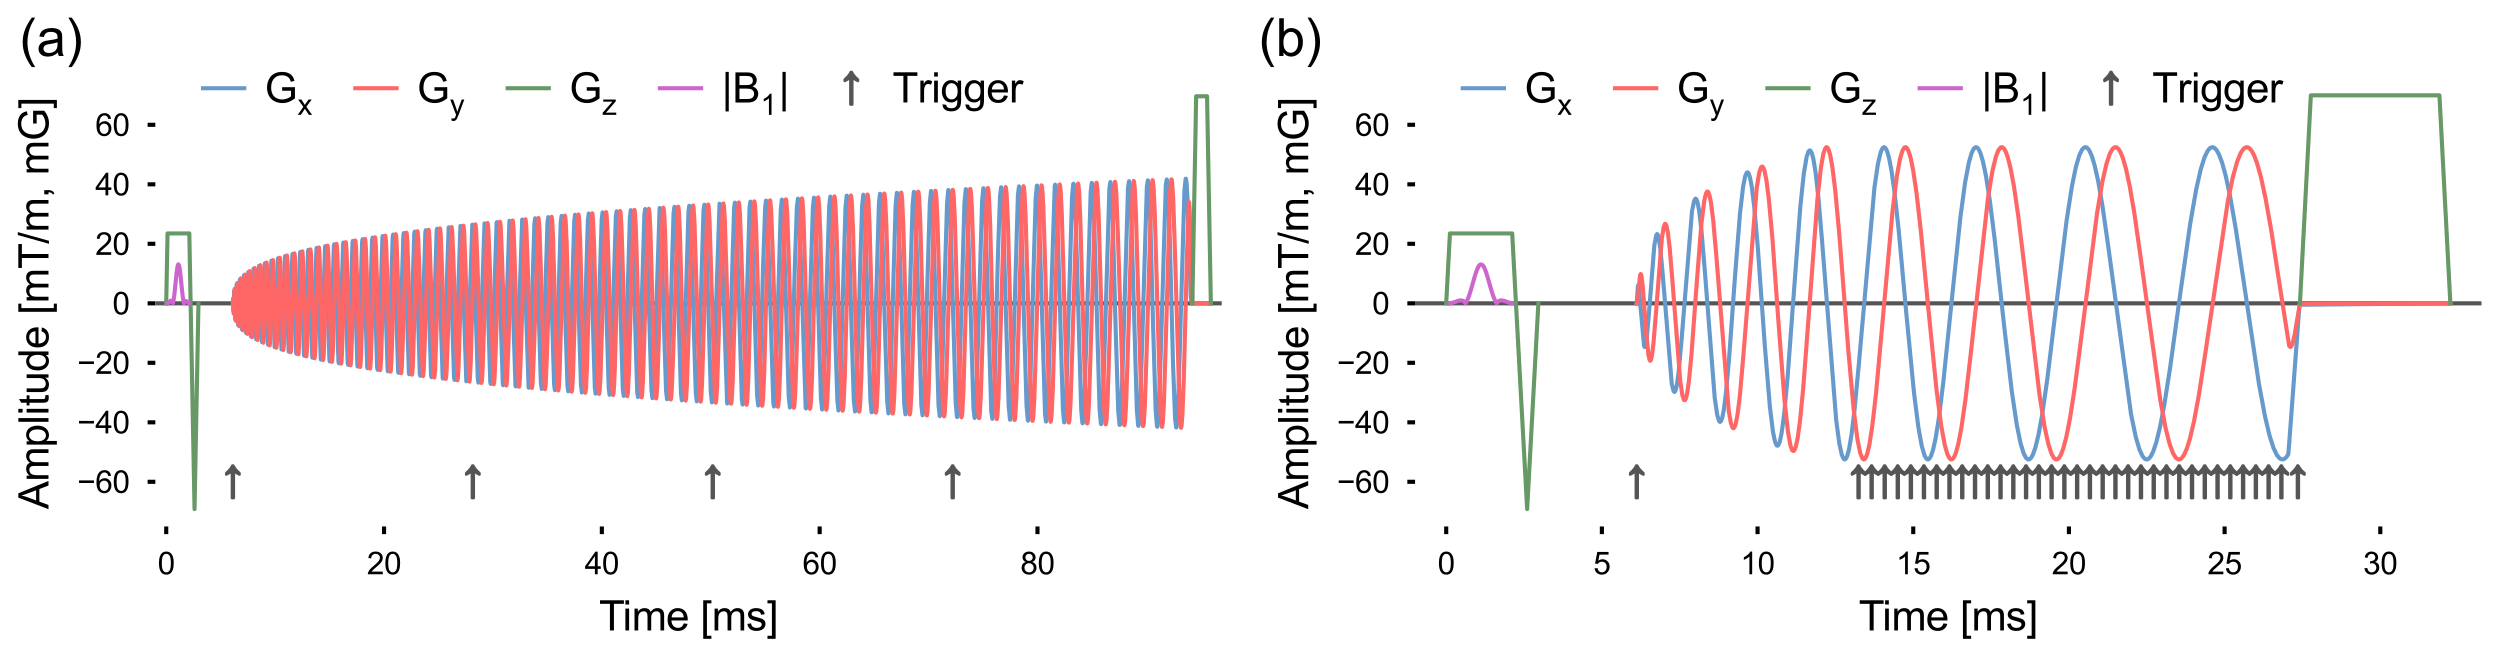 <?xml version="1.0" encoding="utf-8" standalone="no"?>
<!DOCTYPE svg PUBLIC "-//W3C//DTD SVG 1.1//EN"
  "http://www.w3.org/Graphics/SVG/1.1/DTD/svg11.dtd">
<svg xmlns:xlink="http://www.w3.org/1999/xlink" width="485.9pt" height="127.723pt" viewBox="0 0 485.9 127.723" xmlns="http://www.w3.org/2000/svg" version="1.1">
 <defs>
  <style type="text/css">*{stroke-linejoin: round; stroke-linecap: butt}</style>
 </defs>
 <g id="figure_1">
  <g id="patch_1">
   <path d="M 0 127.723 
L 485.9 127.723 
L 485.9 0 
L 0 0 
z
" style="fill: #ffffff"/>
  </g>
  <g id="axes_1">
   <g id="patch_2">
    <path d="M 30.191 102.32 
L 237.46 102.32 
L 237.46 15.584 
L 30.191 15.584 
z
" style="fill: #ffffff"/>
   </g>
   <g id="PathCollection_1">
    <defs>
     <path id="m62d82c5ce8" d="M -1.286 -1.686 
Q -0.768 -2.161 -0.497 -2.507 
Q -0.227 -2.855 -0.094 -3.162 
L 0.07 -3.162 
Q 0.238 -2.809 0.504 -2.475 
Q 0.771 -2.143 1.286 -1.682 
L 1.286 -1.406 
Q 0.567 -1.743 0.18 -2.111 
L 0.18 3.162 
L -0.18 3.162 
L -0.18 -2.111 
Q -0.524 -1.839 -0.694 -1.731 
Q -0.864 -1.625 -1.286 -1.413 
L -1.286 -1.686 
z
" style="stroke: #555555; stroke-width: 0.5"/>
    </defs>
    <g clip-path="url(#p564d908512)">
     <use xlink:href="#m62d82c5ce8" x="45.264" y="93.646" style="fill: #555555; stroke: #555555; stroke-width: 0.5"/>
     <use xlink:href="#m62d82c5ce8" x="91.902" y="93.646" style="fill: #555555; stroke: #555555; stroke-width: 0.5"/>
     <use xlink:href="#m62d82c5ce8" x="138.533" y="93.646" style="fill: #555555; stroke: #555555; stroke-width: 0.5"/>
     <use xlink:href="#m62d82c5ce8" x="185.164" y="93.646" style="fill: #555555; stroke: #555555; stroke-width: 0.5"/>
    </g>
   </g>
   <g id="matplotlib.axis_1">
    <g id="xtick_1">
     <g id="line2d_1">
      <defs>
       <path id="m7618751b4c" d="M 0 0 
L 0 1.5 
" style="stroke: #000000; stroke-width: 0.8"/>
      </defs>
      <g>
       <use xlink:href="#m7618751b4c" x="32.308" y="102.32" style="stroke: #000000; stroke-width: 0.8"/>
      </g>
     </g>
     <g id="text_1">
      <!-- 0 -->
      <g transform="translate(30.64 111.614) scale(0.06 -0.06)">
       <defs>
        <path id="ArialMT-30" d="M 266 2259 
Q 266 3072 433 3567 
Q 600 4063 929 4331 
Q 1259 4600 1759 4600 
Q 2128 4600 2406 4451 
Q 2684 4303 2865 4023 
Q 3047 3744 3150 3342 
Q 3253 2941 3253 2259 
Q 3253 1453 3087 958 
Q 2922 463 2592 192 
Q 2263 -78 1759 -78 
Q 1097 -78 719 397 
Q 266 969 266 2259 
z
M 844 2259 
Q 844 1131 1108 757 
Q 1372 384 1759 384 
Q 2147 384 2411 759 
Q 2675 1134 2675 2259 
Q 2675 3391 2411 3762 
Q 2147 4134 1753 4134 
Q 1366 4134 1134 3806 
Q 844 3388 844 2259 
z
" transform="scale(0.016)"/>
       </defs>
       <use xlink:href="#ArialMT-30"/>
      </g>
     </g>
    </g>
    <g id="xtick_2">
     <g id="line2d_2">
      <g>
       <use xlink:href="#m7618751b4c" x="74.642" y="102.32" style="stroke: #000000; stroke-width: 0.8"/>
      </g>
     </g>
     <g id="text_2">
      <!-- 20 -->
      <g transform="translate(71.306 111.614) scale(0.06 -0.06)">
       <defs>
        <path id="ArialMT-32" d="M 3222 541 
L 3222 0 
L 194 0 
Q 188 203 259 391 
Q 375 700 629 1000 
Q 884 1300 1366 1694 
Q 2113 2306 2375 2664 
Q 2638 3022 2638 3341 
Q 2638 3675 2398 3904 
Q 2159 4134 1775 4134 
Q 1369 4134 1125 3890 
Q 881 3647 878 3216 
L 300 3275 
Q 359 3922 746 4261 
Q 1134 4600 1788 4600 
Q 2447 4600 2831 4234 
Q 3216 3869 3216 3328 
Q 3216 3053 3103 2787 
Q 2991 2522 2730 2228 
Q 2469 1934 1863 1422 
Q 1356 997 1212 845 
Q 1069 694 975 541 
L 3222 541 
z
" transform="scale(0.016)"/>
       </defs>
       <use xlink:href="#ArialMT-32"/>
       <use xlink:href="#ArialMT-30" x="55.615"/>
      </g>
     </g>
    </g>
    <g id="xtick_3">
     <g id="line2d_3">
      <g>
       <use xlink:href="#m7618751b4c" x="116.977" y="102.32" style="stroke: #000000; stroke-width: 0.8"/>
      </g>
     </g>
     <g id="text_3">
      <!-- 40 -->
      <g transform="translate(113.64 111.614) scale(0.06 -0.06)">
       <defs>
        <path id="ArialMT-34" d="M 2069 0 
L 2069 1097 
L 81 1097 
L 81 1613 
L 2172 4581 
L 2631 4581 
L 2631 1613 
L 3250 1613 
L 3250 1097 
L 2631 1097 
L 2631 0 
L 2069 0 
z
M 2069 1613 
L 2069 3678 
L 634 1613 
L 2069 1613 
z
" transform="scale(0.016)"/>
       </defs>
       <use xlink:href="#ArialMT-34"/>
       <use xlink:href="#ArialMT-30" x="55.615"/>
      </g>
     </g>
    </g>
    <g id="xtick_4">
     <g id="line2d_4">
      <g>
       <use xlink:href="#m7618751b4c" x="159.311" y="102.32" style="stroke: #000000; stroke-width: 0.8"/>
      </g>
     </g>
     <g id="text_4">
      <!-- 60 -->
      <g transform="translate(155.974 111.614) scale(0.06 -0.06)">
       <defs>
        <path id="ArialMT-36" d="M 3184 3459 
L 2625 3416 
Q 2550 3747 2413 3897 
Q 2184 4138 1850 4138 
Q 1581 4138 1378 3988 
Q 1113 3794 959 3422 
Q 806 3050 800 2363 
Q 1003 2672 1297 2822 
Q 1591 2972 1913 2972 
Q 2475 2972 2870 2558 
Q 3266 2144 3266 1488 
Q 3266 1056 3080 686 
Q 2894 316 2569 119 
Q 2244 -78 1831 -78 
Q 1128 -78 684 439 
Q 241 956 241 2144 
Q 241 3472 731 4075 
Q 1159 4600 1884 4600 
Q 2425 4600 2770 4297 
Q 3116 3994 3184 3459 
z
M 888 1484 
Q 888 1194 1011 928 
Q 1134 663 1356 523 
Q 1578 384 1822 384 
Q 2178 384 2434 671 
Q 2691 959 2691 1453 
Q 2691 1928 2437 2201 
Q 2184 2475 1800 2475 
Q 1419 2475 1153 2201 
Q 888 1928 888 1484 
z
" transform="scale(0.016)"/>
       </defs>
       <use xlink:href="#ArialMT-36"/>
       <use xlink:href="#ArialMT-30" x="55.615"/>
      </g>
     </g>
    </g>
    <g id="xtick_5">
     <g id="line2d_5">
      <g>
       <use xlink:href="#m7618751b4c" x="201.645" y="102.32" style="stroke: #000000; stroke-width: 0.8"/>
      </g>
     </g>
     <g id="text_5">
      <!-- 80 -->
      <g transform="translate(198.309 111.614) scale(0.06 -0.06)">
       <defs>
        <path id="ArialMT-38" d="M 1131 2484 
Q 781 2613 612 2850 
Q 444 3088 444 3419 
Q 444 3919 803 4259 
Q 1163 4600 1759 4600 
Q 2359 4600 2725 4251 
Q 3091 3903 3091 3403 
Q 3091 3084 2923 2848 
Q 2756 2613 2416 2484 
Q 2838 2347 3058 2040 
Q 3278 1734 3278 1309 
Q 3278 722 2862 322 
Q 2447 -78 1769 -78 
Q 1091 -78 675 323 
Q 259 725 259 1325 
Q 259 1772 486 2073 
Q 713 2375 1131 2484 
z
M 1019 3438 
Q 1019 3113 1228 2906 
Q 1438 2700 1772 2700 
Q 2097 2700 2305 2904 
Q 2513 3109 2513 3406 
Q 2513 3716 2298 3927 
Q 2084 4138 1766 4138 
Q 1444 4138 1231 3931 
Q 1019 3725 1019 3438 
z
M 838 1322 
Q 838 1081 952 856 
Q 1066 631 1291 507 
Q 1516 384 1775 384 
Q 2178 384 2440 643 
Q 2703 903 2703 1303 
Q 2703 1709 2433 1975 
Q 2163 2241 1756 2241 
Q 1359 2241 1098 1978 
Q 838 1716 838 1322 
z
" transform="scale(0.016)"/>
       </defs>
       <use xlink:href="#ArialMT-38"/>
       <use xlink:href="#ArialMT-30" x="55.615"/>
      </g>
     </g>
    </g>
    <g id="text_6">
     <!-- Time [ms] -->
     <g transform="translate(116.422 122.533) scale(0.08 -0.08)">
      <defs>
       <path id="ArialMT-54" d="M 1659 0 
L 1659 4041 
L 150 4041 
L 150 4581 
L 3781 4581 
L 3781 4041 
L 2266 4041 
L 2266 0 
L 1659 0 
z
" transform="scale(0.016)"/>
       <path id="ArialMT-69" d="M 425 3934 
L 425 4581 
L 988 4581 
L 988 3934 
L 425 3934 
z
M 425 0 
L 425 3319 
L 988 3319 
L 988 0 
L 425 0 
z
" transform="scale(0.016)"/>
       <path id="ArialMT-6d" d="M 422 0 
L 422 3319 
L 925 3319 
L 925 2853 
Q 1081 3097 1340 3245 
Q 1600 3394 1931 3394 
Q 2300 3394 2536 3241 
Q 2772 3088 2869 2813 
Q 3263 3394 3894 3394 
Q 4388 3394 4653 3120 
Q 4919 2847 4919 2278 
L 4919 0 
L 4359 0 
L 4359 2091 
Q 4359 2428 4304 2576 
Q 4250 2725 4106 2815 
Q 3963 2906 3769 2906 
Q 3419 2906 3187 2673 
Q 2956 2441 2956 1928 
L 2956 0 
L 2394 0 
L 2394 2156 
Q 2394 2531 2256 2718 
Q 2119 2906 1806 2906 
Q 1569 2906 1367 2781 
Q 1166 2656 1075 2415 
Q 984 2175 984 1722 
L 984 0 
L 422 0 
z
" transform="scale(0.016)"/>
       <path id="ArialMT-65" d="M 2694 1069 
L 3275 997 
Q 3138 488 2766 206 
Q 2394 -75 1816 -75 
Q 1088 -75 661 373 
Q 234 822 234 1631 
Q 234 2469 665 2931 
Q 1097 3394 1784 3394 
Q 2450 3394 2872 2941 
Q 3294 2488 3294 1666 
Q 3294 1616 3291 1516 
L 816 1516 
Q 847 969 1125 678 
Q 1403 388 1819 388 
Q 2128 388 2347 550 
Q 2566 713 2694 1069 
z
M 847 1978 
L 2700 1978 
Q 2663 2397 2488 2606 
Q 2219 2931 1791 2931 
Q 1403 2931 1139 2672 
Q 875 2413 847 1978 
z
" transform="scale(0.016)"/>
       <path id="ArialMT-20" transform="scale(0.016)"/>
       <path id="ArialMT-5b" d="M 434 -1272 
L 434 4581 
L 1675 4581 
L 1675 4116 
L 997 4116 
L 997 -806 
L 1675 -806 
L 1675 -1272 
L 434 -1272 
z
" transform="scale(0.016)"/>
       <path id="ArialMT-73" d="M 197 991 
L 753 1078 
Q 800 744 1014 566 
Q 1228 388 1613 388 
Q 2000 388 2187 545 
Q 2375 703 2375 916 
Q 2375 1106 2209 1216 
Q 2094 1291 1634 1406 
Q 1016 1563 777 1677 
Q 538 1791 414 1992 
Q 291 2194 291 2438 
Q 291 2659 392 2848 
Q 494 3038 669 3163 
Q 800 3259 1026 3326 
Q 1253 3394 1513 3394 
Q 1903 3394 2198 3281 
Q 2494 3169 2634 2976 
Q 2775 2784 2828 2463 
L 2278 2388 
Q 2241 2644 2061 2787 
Q 1881 2931 1553 2931 
Q 1166 2931 1000 2803 
Q 834 2675 834 2503 
Q 834 2394 903 2306 
Q 972 2216 1119 2156 
Q 1203 2125 1616 2013 
Q 2213 1853 2448 1751 
Q 2684 1650 2818 1456 
Q 2953 1263 2953 975 
Q 2953 694 2789 445 
Q 2625 197 2315 61 
Q 2006 -75 1616 -75 
Q 969 -75 630 194 
Q 291 463 197 991 
z
" transform="scale(0.016)"/>
       <path id="ArialMT-5d" d="M 1363 -1272 
L 122 -1272 
L 122 -806 
L 800 -806 
L 800 4116 
L 122 4116 
L 122 4581 
L 1363 4581 
L 1363 -1272 
z
" transform="scale(0.016)"/>
      </defs>
      <use xlink:href="#ArialMT-54"/>
      <use xlink:href="#ArialMT-69" x="57.334"/>
      <use xlink:href="#ArialMT-6d" x="79.551"/>
      <use xlink:href="#ArialMT-65" x="162.852"/>
      <use xlink:href="#ArialMT-20" x="218.467"/>
      <use xlink:href="#ArialMT-5b" x="246.25"/>
      <use xlink:href="#ArialMT-6d" x="274.033"/>
      <use xlink:href="#ArialMT-73" x="357.334"/>
      <use xlink:href="#ArialMT-5d" x="407.334"/>
     </g>
    </g>
   </g>
   <g id="matplotlib.axis_2">
    <g id="ytick_1">
     <g id="line2d_6">
      <defs>
       <path id="mdc1bc0dcff" d="M 0 0 
L -1.5 0 
" style="stroke: #000000; stroke-width: 0.8"/>
      </defs>
      <g>
       <use xlink:href="#mdc1bc0dcff" x="30.191" y="93.646" style="stroke: #000000; stroke-width: 0.8"/>
      </g>
     </g>
     <g id="text_7">
      <!-- −60 -->
      <g transform="translate(15.014 95.793) scale(0.06 -0.06)">
       <defs>
        <path id="ArialMT-2212" d="M 3381 1997 
L 356 1997 
L 356 2522 
L 3381 2522 
L 3381 1997 
z
" transform="scale(0.016)"/>
       </defs>
       <use xlink:href="#ArialMT-2212"/>
       <use xlink:href="#ArialMT-36" x="58.398"/>
       <use xlink:href="#ArialMT-30" x="114.014"/>
      </g>
     </g>
    </g>
    <g id="ytick_2">
     <g id="line2d_7">
      <g>
       <use xlink:href="#mdc1bc0dcff" x="30.191" y="82.081" style="stroke: #000000; stroke-width: 0.8"/>
      </g>
     </g>
     <g id="text_8">
      <!-- −40 -->
      <g transform="translate(15.014 84.229) scale(0.06 -0.06)">
       <use xlink:href="#ArialMT-2212"/>
       <use xlink:href="#ArialMT-34" x="58.398"/>
       <use xlink:href="#ArialMT-30" x="114.014"/>
      </g>
     </g>
    </g>
    <g id="ytick_3">
     <g id="line2d_8">
      <g>
       <use xlink:href="#mdc1bc0dcff" x="30.191" y="70.517" style="stroke: #000000; stroke-width: 0.8"/>
      </g>
     </g>
     <g id="text_9">
      <!-- −20 -->
      <g transform="translate(15.014 72.664) scale(0.06 -0.06)">
       <use xlink:href="#ArialMT-2212"/>
       <use xlink:href="#ArialMT-32" x="58.398"/>
       <use xlink:href="#ArialMT-30" x="114.014"/>
      </g>
     </g>
    </g>
    <g id="ytick_4">
     <g id="line2d_9">
      <g>
       <use xlink:href="#mdc1bc0dcff" x="30.191" y="58.952" style="stroke: #000000; stroke-width: 0.8"/>
      </g>
     </g>
     <g id="text_10">
      <!-- 0 -->
      <g transform="translate(21.855 61.099) scale(0.06 -0.06)">
       <use xlink:href="#ArialMT-30"/>
      </g>
     </g>
    </g>
    <g id="ytick_5">
     <g id="line2d_10">
      <g>
       <use xlink:href="#mdc1bc0dcff" x="30.191" y="47.387" style="stroke: #000000; stroke-width: 0.8"/>
      </g>
     </g>
     <g id="text_11">
      <!-- 20 -->
      <g transform="translate(18.518 49.534) scale(0.06 -0.06)">
       <use xlink:href="#ArialMT-32"/>
       <use xlink:href="#ArialMT-30" x="55.615"/>
      </g>
     </g>
    </g>
    <g id="ytick_6">
     <g id="line2d_11">
      <g>
       <use xlink:href="#mdc1bc0dcff" x="30.191" y="35.822" style="stroke: #000000; stroke-width: 0.8"/>
      </g>
     </g>
     <g id="text_12">
      <!-- 40 -->
      <g transform="translate(18.518 37.969) scale(0.06 -0.06)">
       <use xlink:href="#ArialMT-34"/>
       <use xlink:href="#ArialMT-30" x="55.615"/>
      </g>
     </g>
    </g>
    <g id="ytick_7">
     <g id="line2d_12">
      <g>
       <use xlink:href="#mdc1bc0dcff" x="30.191" y="24.257" style="stroke: #000000; stroke-width: 0.8"/>
      </g>
     </g>
     <g id="text_13">
      <!-- 60 -->
      <g transform="translate(18.518 26.405) scale(0.06 -0.06)">
       <use xlink:href="#ArialMT-36"/>
       <use xlink:href="#ArialMT-30" x="55.615"/>
      </g>
     </g>
    </g>
    <g id="text_14">
     <!-- Amplitude [mT/m, mG] -->
     <g transform="translate(9.424 98.955) rotate(-90) scale(0.08 -0.08)">
      <defs>
       <path id="ArialMT-41" d="M -9 0 
L 1750 4581 
L 2403 4581 
L 4278 0 
L 3588 0 
L 3053 1388 
L 1138 1388 
L 634 0 
L -9 0 
z
M 1313 1881 
L 2866 1881 
L 2388 3150 
Q 2169 3728 2063 4100 
Q 1975 3659 1816 3225 
L 1313 1881 
z
" transform="scale(0.016)"/>
       <path id="ArialMT-70" d="M 422 -1272 
L 422 3319 
L 934 3319 
L 934 2888 
Q 1116 3141 1344 3267 
Q 1572 3394 1897 3394 
Q 2322 3394 2647 3175 
Q 2972 2956 3137 2557 
Q 3303 2159 3303 1684 
Q 3303 1175 3120 767 
Q 2938 359 2589 142 
Q 2241 -75 1856 -75 
Q 1575 -75 1351 44 
Q 1128 163 984 344 
L 984 -1272 
L 422 -1272 
z
M 931 1641 
Q 931 1000 1190 694 
Q 1450 388 1819 388 
Q 2194 388 2461 705 
Q 2728 1022 2728 1688 
Q 2728 2322 2467 2637 
Q 2206 2953 1844 2953 
Q 1484 2953 1207 2617 
Q 931 2281 931 1641 
z
" transform="scale(0.016)"/>
       <path id="ArialMT-6c" d="M 409 0 
L 409 4581 
L 972 4581 
L 972 0 
L 409 0 
z
" transform="scale(0.016)"/>
       <path id="ArialMT-74" d="M 1650 503 
L 1731 6 
Q 1494 -44 1306 -44 
Q 1000 -44 831 53 
Q 663 150 594 308 
Q 525 466 525 972 
L 525 2881 
L 113 2881 
L 113 3319 
L 525 3319 
L 525 4141 
L 1084 4478 
L 1084 3319 
L 1650 3319 
L 1650 2881 
L 1084 2881 
L 1084 941 
Q 1084 700 1114 631 
Q 1144 563 1211 522 
Q 1278 481 1403 481 
Q 1497 481 1650 503 
z
" transform="scale(0.016)"/>
       <path id="ArialMT-75" d="M 2597 0 
L 2597 488 
Q 2209 -75 1544 -75 
Q 1250 -75 995 37 
Q 741 150 617 320 
Q 494 491 444 738 
Q 409 903 409 1263 
L 409 3319 
L 972 3319 
L 972 1478 
Q 972 1038 1006 884 
Q 1059 663 1231 536 
Q 1403 409 1656 409 
Q 1909 409 2131 539 
Q 2353 669 2445 892 
Q 2538 1116 2538 1541 
L 2538 3319 
L 3100 3319 
L 3100 0 
L 2597 0 
z
" transform="scale(0.016)"/>
       <path id="ArialMT-64" d="M 2575 0 
L 2575 419 
Q 2259 -75 1647 -75 
Q 1250 -75 917 144 
Q 584 363 401 755 
Q 219 1147 219 1656 
Q 219 2153 384 2558 
Q 550 2963 881 3178 
Q 1213 3394 1622 3394 
Q 1922 3394 2156 3267 
Q 2391 3141 2538 2938 
L 2538 4581 
L 3097 4581 
L 3097 0 
L 2575 0 
z
M 797 1656 
Q 797 1019 1065 703 
Q 1334 388 1700 388 
Q 2069 388 2326 689 
Q 2584 991 2584 1609 
Q 2584 2291 2321 2609 
Q 2059 2928 1675 2928 
Q 1300 2928 1048 2622 
Q 797 2316 797 1656 
z
" transform="scale(0.016)"/>
       <path id="ArialMT-2f" d="M 0 -78 
L 1328 4659 
L 1778 4659 
L 453 -78 
L 0 -78 
z
" transform="scale(0.016)"/>
       <path id="ArialMT-2c" d="M 569 0 
L 569 641 
L 1209 641 
L 1209 0 
Q 1209 -353 1084 -570 
Q 959 -788 688 -906 
L 531 -666 
Q 709 -588 793 -436 
Q 878 -284 888 0 
L 569 0 
z
" transform="scale(0.016)"/>
       <path id="ArialMT-47" d="M 2638 1797 
L 2638 2334 
L 4578 2338 
L 4578 638 
Q 4131 281 3656 101 
Q 3181 -78 2681 -78 
Q 2006 -78 1454 211 
Q 903 500 622 1047 
Q 341 1594 341 2269 
Q 341 2938 620 3517 
Q 900 4097 1425 4378 
Q 1950 4659 2634 4659 
Q 3131 4659 3532 4498 
Q 3934 4338 4162 4050 
Q 4391 3763 4509 3300 
L 3963 3150 
Q 3859 3500 3706 3700 
Q 3553 3900 3268 4020 
Q 2984 4141 2638 4141 
Q 2222 4141 1919 4014 
Q 1616 3888 1430 3681 
Q 1244 3475 1141 3228 
Q 966 2803 966 2306 
Q 966 1694 1177 1281 
Q 1388 869 1791 669 
Q 2194 469 2647 469 
Q 3041 469 3416 620 
Q 3791 772 3984 944 
L 3984 1797 
L 2638 1797 
z
" transform="scale(0.016)"/>
      </defs>
      <use xlink:href="#ArialMT-41"/>
      <use xlink:href="#ArialMT-6d" x="66.699"/>
      <use xlink:href="#ArialMT-70" x="150"/>
      <use xlink:href="#ArialMT-6c" x="205.615"/>
      <use xlink:href="#ArialMT-69" x="227.832"/>
      <use xlink:href="#ArialMT-74" x="250.049"/>
      <use xlink:href="#ArialMT-75" x="277.832"/>
      <use xlink:href="#ArialMT-64" x="333.447"/>
      <use xlink:href="#ArialMT-65" x="389.062"/>
      <use xlink:href="#ArialMT-20" x="444.678"/>
      <use xlink:href="#ArialMT-5b" x="472.461"/>
      <use xlink:href="#ArialMT-6d" x="500.244"/>
      <use xlink:href="#ArialMT-54" x="583.545"/>
      <use xlink:href="#ArialMT-2f" x="644.629"/>
      <use xlink:href="#ArialMT-6d" x="672.412"/>
      <use xlink:href="#ArialMT-2c" x="755.713"/>
      <use xlink:href="#ArialMT-20" x="783.496"/>
      <use xlink:href="#ArialMT-6d" x="811.279"/>
      <use xlink:href="#ArialMT-47" x="894.58"/>
      <use xlink:href="#ArialMT-5d" x="972.363"/>
     </g>
    </g>
   </g>
   <g id="line2d_13">
    <path d="M 30.191 58.952 
L 237.46 58.952 
" clip-path="url(#p564d908512)" style="fill: none; stroke: #555555; stroke-width: 0.8; stroke-linecap: square"/>
   </g>
   <g id="line2d_14">
    <path d="M 45.262 58.952 
L 45.273 58.337 
L 45.336 60.284 
L 45.358 60.482 
L 45.379 60.211 
L 45.506 56.509 
L 45.569 57.626 
L 45.717 62.079 
L 45.76 61.746 
L 45.993 55.254 
L 46.077 56.943 
L 46.289 63.153 
L 46.331 62.819 
L 46.479 57.839 
L 46.628 54.308 
L 46.67 54.599 
L 46.797 58.482 
L 47.009 63.992 
L 47.03 63.868 
L 47.136 61.314 
L 47.411 53.538 
L 47.432 53.655 
L 47.538 56.078 
L 47.834 64.725 
L 47.876 64.452 
L 48.003 61.011 
L 48.279 52.862 
L 48.3 52.865 
L 48.363 53.597 
L 48.554 60.194 
L 48.765 65.367 
L 48.787 65.328 
L 48.871 64.051 
L 49.273 52.236 
L 49.358 53.125 
L 49.549 59.68 
L 49.803 65.952 
L 49.866 65.42 
L 50.014 61.11 
L 50.353 51.68 
L 50.416 52.23 
L 50.565 56.485 
L 50.924 66.484 
L 50.988 65.909 
L 51.136 61.691 
L 51.496 51.16 
L 51.517 51.175 
L 51.602 52.173 
L 51.792 58.522 
L 52.11 66.997 
L 52.152 66.821 
L 52.258 64.851 
L 52.745 50.672 
L 52.808 51.171 
L 52.957 55.062 
L 53.38 67.471 
L 53.401 67.435 
L 53.486 66.432 
L 53.676 60.288 
L 54.015 50.286 
L 54.036 50.211 
L 54.078 50.318 
L 54.184 52.02 
L 54.459 62.141 
L 54.713 67.911 
L 54.756 67.823 
L 54.862 66.196 
L 55.116 57.006 
L 55.391 49.843 
L 55.412 49.772 
L 55.454 49.876 
L 55.56 51.509 
L 55.814 60.659 
L 56.11 68.306 
L 56.132 68.348 
L 56.174 68.193 
L 56.28 66.471 
L 56.555 56.437 
L 56.83 49.431 
L 56.872 49.361 
L 56.894 49.443 
L 56.999 50.98 
L 57.232 59.072 
L 57.571 68.658 
L 57.613 68.751 
L 57.634 68.683 
L 57.74 67.233 
L 57.973 59.288 
L 58.333 49.032 
L 58.375 48.958 
L 58.396 49.034 
L 58.502 50.496 
L 58.735 58.404 
L 59.095 68.989 
L 59.137 69.149 
L 59.18 69.015 
L 59.285 67.441 
L 59.518 59.455 
L 59.878 48.768 
L 59.921 48.569 
L 59.984 48.81 
L 60.111 51.133 
L 60.45 63.782 
L 60.704 69.462 
L 60.725 69.523 
L 60.767 69.432 
L 60.873 68.001 
L 61.106 60.28 
L 61.508 48.333 
L 61.55 48.192 
L 61.593 48.33 
L 61.699 49.851 
L 61.931 57.637 
L 62.334 69.707 
L 62.376 69.889 
L 62.418 69.796 
L 62.524 68.398 
L 62.736 61.662 
L 63.18 48.009 
L 63.223 47.836 
L 63.265 47.932 
L 63.371 49.321 
L 63.582 56.003 
L 64.027 69.969 
L 64.09 70.245 
L 64.133 70.097 
L 64.239 68.605 
L 64.471 60.987 
L 64.895 47.803 
L 64.958 47.486 
L 65.001 47.601 
L 65.106 49.002 
L 65.339 56.455 
L 65.784 70.304 
L 65.847 70.588 
L 65.89 70.455 
L 65.995 69.028 
L 66.228 61.583 
L 66.694 47.336 
L 66.736 47.154 
L 66.8 47.357 
L 66.927 49.408 
L 67.202 59.101 
L 67.583 70.539 
L 67.668 70.913 
L 67.71 70.724 
L 67.837 68.722 
L 68.091 59.983 
L 68.514 47.127 
L 68.578 46.82 
L 68.62 46.925 
L 68.726 48.243 
L 68.938 54.593 
L 69.467 71.069 
L 69.509 71.24 
L 69.573 71.038 
L 69.7 69.052 
L 69.954 60.404 
L 70.377 47.035 
L 70.462 46.502 
L 70.504 46.596 
L 70.61 47.861 
L 70.822 54.069 
L 71.372 71.357 
L 71.435 71.556 
L 71.478 71.391 
L 71.605 69.522 
L 71.859 61.08 
L 72.324 46.563 
L 72.409 46.194 
L 72.451 46.362 
L 72.578 48.223 
L 72.832 56.62 
L 73.298 71.384 
L 73.383 71.867 
L 73.425 71.761 
L 73.531 70.503 
L 73.743 64.406 
L 74.335 46.018 
L 74.378 45.885 
L 74.42 45.983 
L 74.526 47.209 
L 74.738 53.227 
L 75.351 72.08 
L 75.394 72.167 
L 75.436 72.026 
L 75.563 70.286 
L 75.796 62.976 
L 76.325 46.016 
L 76.41 45.588 
L 76.452 45.71 
L 76.558 46.976 
L 76.77 52.988 
L 77.383 72.275 
L 77.447 72.457 
L 77.489 72.301 
L 77.616 70.543 
L 77.849 63.275 
L 78.399 45.692 
L 78.484 45.298 
L 78.526 45.43 
L 78.632 46.7 
L 78.844 52.659 
L 79.479 72.576 
L 79.542 72.743 
L 79.585 72.583 
L 79.712 70.839 
L 79.945 63.65 
L 80.516 45.394 
L 80.601 45.014 
L 80.643 45.146 
L 80.77 46.8 
L 81.003 53.847 
L 81.596 72.702 
L 81.68 73.025 
L 81.723 72.868 
L 81.85 71.155 
L 82.083 64.064 
L 82.675 45.109 
L 82.76 44.735 
L 82.802 44.864 
L 82.929 46.483 
L 83.162 53.428 
L 83.776 72.981 
L 83.861 73.302 
L 83.903 73.149 
L 84.03 71.473 
L 84.263 64.484 
L 84.877 44.831 
L 84.961 44.461 
L 85.004 44.586 
L 85.109 45.787 
L 85.321 51.484 
L 86.041 73.518 
L 86.083 73.573 
L 86.104 73.523 
L 86.21 72.517 
L 86.401 67.852 
L 87.205 44.193 
L 87.268 44.457 
L 87.395 46.311 
L 87.649 54.257 
L 88.242 73.342 
L 88.348 73.838 
L 88.369 73.786 
L 88.475 72.783 
L 88.665 68.166 
L 89.491 43.93 
L 89.512 43.972 
L 89.618 44.921 
L 89.809 49.435 
L 90.634 74.103 
L 90.676 74.037 
L 90.782 73.015 
L 90.973 68.412 
L 91.798 43.674 
L 91.819 43.676 
L 91.883 43.976 
L 92.031 46.32 
L 92.306 55.384 
L 92.857 73.476 
L 92.984 74.363 
L 93.026 74.271 
L 93.132 73.202 
L 93.343 67.877 
L 94.169 43.414 
L 94.232 43.615 
L 94.359 45.285 
L 94.592 52.034 
L 95.291 74.3 
L 95.375 74.612 
L 95.418 74.481 
L 95.545 72.965 
L 95.778 66.446 
L 96.519 43.324 
L 96.582 43.167 
L 96.624 43.3 
L 96.751 44.813 
L 96.984 51.304 
L 97.725 74.649 
L 97.789 74.864 
L 97.831 74.772 
L 97.937 73.728 
L 98.148 68.529 
L 99.016 42.917 
L 99.08 43.143 
L 99.207 44.823 
L 99.44 51.496 
L 100.18 74.871 
L 100.244 75.108 
L 100.286 75.034 
L 100.392 74.045 
L 100.583 69.643 
L 101.493 42.673 
L 101.535 42.77 
L 101.641 43.807 
L 101.853 48.935 
L 102.742 75.35 
L 102.763 75.333 
L 102.847 74.812 
L 103.017 71.704 
L 103.334 60.556 
L 103.864 43.464 
L 104.012 42.435 
L 104.033 42.469 
L 104.118 43.054 
L 104.287 46.264 
L 104.626 58.353 
L 105.112 74.227 
L 105.282 75.587 
L 105.303 75.556 
L 105.388 74.984 
L 105.557 71.812 
L 105.896 59.781 
L 106.404 43.378 
L 106.552 42.2 
L 106.573 42.209 
L 106.658 42.692 
L 106.827 45.692 
L 107.144 56.662 
L 107.695 74.681 
L 107.843 75.822 
L 107.864 75.808 
L 107.949 75.311 
L 108.118 72.3 
L 108.436 61.341 
L 108.986 43.203 
L 109.155 41.97 
L 109.176 42.013 
L 109.282 42.885 
L 109.473 46.995 
L 109.875 62.142 
L 110.298 74.906 
L 110.446 76.052 
L 110.468 76.042 
L 110.552 75.564 
L 110.722 72.612 
L 111.039 61.759 
L 111.611 42.926 
L 111.759 41.739 
L 111.801 41.789 
L 111.907 42.67 
L 112.098 46.764 
L 112.5 61.87 
L 112.923 74.911 
L 113.092 76.282 
L 113.114 76.26 
L 113.198 75.742 
L 113.368 72.743 
L 113.685 61.884 
L 114.257 42.865 
L 114.426 41.509 
L 114.447 41.531 
L 114.532 42.048 
L 114.701 45.035 
L 115.019 55.858 
L 115.611 75.355 
L 115.759 76.504 
L 115.802 76.45 
L 115.908 75.575 
L 116.098 71.533 
L 116.5 56.514 
L 116.945 42.687 
L 117.114 41.286 
L 117.135 41.3 
L 117.22 41.779 
L 117.389 44.673 
L 117.707 55.354 
L 118.3 75.268 
L 118.469 76.726 
L 118.49 76.721 
L 118.575 76.278 
L 118.744 73.461 
L 119.04 63.729 
L 119.697 42.075 
L 119.845 41.064 
L 119.866 41.087 
L 119.951 41.594 
L 120.12 44.516 
L 120.437 55.186 
L 121.051 75.64 
L 121.221 76.949 
L 121.242 76.926 
L 121.326 76.421 
L 121.496 73.514 
L 121.813 62.882 
L 122.427 42.277 
L 122.596 40.849 
L 122.618 40.855 
L 122.702 41.292 
L 122.872 44.066 
L 123.168 53.689 
L 123.845 76.123 
L 123.993 77.165 
L 124.015 77.15 
L 124.099 76.68 
L 124.269 73.857 
L 124.565 64.199 
L 125.242 41.717 
L 125.391 40.632 
L 125.433 40.689 
L 125.539 41.54 
L 125.729 45.451 
L 126.11 59.379 
L 126.618 75.795 
L 126.809 77.38 
L 126.872 77.181 
L 126.999 75.708 
L 127.232 69.719 
L 128.206 40.431 
L 128.248 40.445 
L 128.269 40.513 
L 128.375 41.452 
L 128.587 46.085 
L 129.01 62.056 
L 129.455 75.925 
L 129.645 77.591 
L 129.666 77.578 
L 129.751 77.121 
L 129.92 74.363 
L 130.217 64.855 
L 130.915 41.436 
L 131.084 40.207 
L 131.106 40.232 
L 131.19 40.732 
L 131.36 43.559 
L 131.656 53.126 
L 132.354 76.55 
L 132.524 77.801 
L 132.545 77.78 
L 132.63 77.298 
L 132.799 74.513 
L 133.095 65.011 
L 133.815 41.085 
L 133.963 40.002 
L 134.006 40.047 
L 134.111 40.847 
L 134.302 44.604 
L 134.662 57.416 
L 135.233 76.334 
L 135.424 78.007 
L 135.445 77.998 
L 135.53 77.571 
L 135.699 74.905 
L 135.995 65.578 
L 136.736 40.886 
L 136.905 39.797 
L 136.927 39.836 
L 137.032 40.616 
L 137.223 44.317 
L 137.583 57.038 
L 138.154 76.26 
L 138.366 78.213 
L 138.429 78.048 
L 138.556 76.684 
L 138.789 70.981 
L 139.848 39.588 
L 139.911 39.757 
L 140.038 41.124 
L 140.271 46.816 
L 141.329 78.414 
L 141.351 78.409 
L 141.435 78.004 
L 141.605 75.418 
L 141.901 66.258 
L 142.684 40.339 
L 142.832 39.387 
L 142.853 39.403 
L 142.938 39.853 
L 143.107 42.514 
L 143.404 51.745 
L 144.187 77.655 
L 144.335 78.617 
L 144.356 78.602 
L 144.441 78.164 
L 144.61 75.53 
L 144.907 66.35 
L 145.69 40.258 
L 145.859 39.191 
L 145.88 39.227 
L 145.986 39.976 
L 146.177 43.562 
L 146.515 55.206 
L 147.15 76.835 
L 147.362 78.814 
L 147.426 78.679 
L 147.553 77.405 
L 147.785 71.923 
L 148.293 52.398 
L 148.717 40.319 
L 148.886 38.993 
L 148.907 38.995 
L 148.992 39.378 
L 149.161 41.883 
L 149.436 50.071 
L 150.304 78.354 
L 150.431 79.012 
L 150.474 78.933 
L 150.579 78.086 
L 150.77 74.37 
L 151.13 61.789 
L 151.744 40.926 
L 151.955 38.805 
L 151.998 38.821 
L 152.019 38.885 
L 152.125 39.756 
L 152.315 43.501 
L 152.675 56.095 
L 153.289 77.008 
L 153.522 79.207 
L 153.585 79.039 
L 153.712 77.717 
L 153.945 72.216 
L 154.453 52.704 
L 154.876 40.256 
L 155.088 38.604 
L 155.152 38.821 
L 155.3 40.59 
L 155.554 47.232 
L 156.591 79.292 
L 156.654 79.394 
L 156.697 79.279 
L 156.824 78.065 
L 157.035 73.382 
L 157.459 57.631 
L 157.988 40.46 
L 158.2 38.416 
L 158.263 38.506 
L 158.39 39.662 
L 158.602 44.25 
L 159.004 59.042 
L 159.554 77.319 
L 159.787 79.59 
L 159.851 79.456 
L 159.978 78.219 
L 160.21 72.898 
L 160.676 55.209 
L 161.163 40.079 
L 161.375 38.218 
L 161.438 38.358 
L 161.565 39.603 
L 161.798 44.923 
L 162.264 62.601 
L 162.751 77.826 
L 162.962 79.776 
L 163.026 79.667 
L 163.153 78.486 
L 163.364 73.896 
L 163.767 59.144 
L 164.338 40.209 
L 164.571 38.029 
L 164.634 38.179 
L 164.761 39.433 
L 164.994 44.744 
L 165.46 62.394 
L 165.947 77.813 
L 166.18 79.968 
L 166.243 79.815 
L 166.37 78.558 
L 166.603 73.255 
L 167.069 55.622 
L 167.555 40.104 
L 167.788 37.844 
L 167.852 37.965 
L 167.979 39.154 
L 168.19 43.727 
L 168.593 58.42 
L 169.164 77.647 
L 169.397 80.136 
L 169.439 80.137 
L 169.461 80.084 
L 169.566 79.293 
L 169.757 75.779 
L 170.096 64.453 
L 170.836 39.392 
L 171.048 37.657 
L 171.112 37.818 
L 171.239 39.077 
L 171.471 44.349 
L 171.916 61.067 
L 172.445 78.137 
L 172.678 80.337 
L 172.741 80.209 
L 172.868 79.018 
L 173.08 74.472 
L 173.482 59.845 
L 174.075 39.915 
L 174.308 37.488 
L 174.35 37.493 
L 174.371 37.548 
L 174.477 38.344 
L 174.668 41.84 
L 175.006 53.1 
L 175.747 78.485 
L 175.98 80.521 
L 176.043 80.354 
L 176.17 79.092 
L 176.403 73.851 
L 176.848 57.192 
L 177.377 39.822 
L 177.61 37.316 
L 177.652 37.302 
L 177.673 37.348 
L 177.779 38.09 
L 177.97 41.485 
L 178.308 52.601 
L 179.07 78.709 
L 179.303 80.702 
L 179.367 80.528 
L 179.494 79.263 
L 179.727 74.036 
L 180.171 57.413 
L 180.721 39.455 
L 180.954 37.121 
L 180.997 37.136 
L 181.018 37.196 
L 181.124 38.003 
L 181.314 41.487 
L 181.653 52.675 
L 182.415 78.819 
L 182.648 80.883 
L 182.711 80.734 
L 182.838 79.525 
L 183.071 74.41 
L 183.494 58.765 
L 184.066 39.613 
L 184.299 36.978 
L 184.341 36.933 
L 184.383 37.025 
L 184.51 38.108 
L 184.722 42.429 
L 185.103 55.882 
L 185.759 78.42 
L 185.992 81.018 
L 186.034 81.058 
L 186.077 80.962 
L 186.204 79.868 
L 186.415 75.542 
L 186.796 62.097 
L 187.453 39.488 
L 187.707 36.766 
L 187.749 36.777 
L 187.77 36.833 
L 187.876 37.617 
L 188.066 41.034 
L 188.405 52.086 
L 189.209 79.435 
L 189.421 81.235 
L 189.485 81.125 
L 189.612 80.003 
L 189.823 75.655 
L 190.204 62.217 
L 190.882 39.071 
L 191.114 36.606 
L 191.157 36.586 
L 191.178 36.626 
L 191.284 37.329 
L 191.474 40.596 
L 191.792 50.636 
L 192.66 79.919 
L 192.871 81.409 
L 192.956 81.075 
L 193.104 79.236 
L 193.358 72.788 
L 193.972 49.057 
L 194.374 38.058 
L 194.586 36.403 
L 194.649 36.55 
L 194.776 37.733 
L 195.009 42.735 
L 195.433 58.196 
L 196.046 78.894 
L 196.3 81.575 
L 196.343 81.566 
L 196.364 81.512 
L 196.47 80.747 
L 196.66 77.398 
L 196.999 66.494 
L 197.846 37.869 
L 198.057 36.229 
L 198.121 36.377 
L 198.248 37.552 
L 198.481 42.524 
L 198.904 57.931 
L 199.518 78.829 
L 199.772 81.724 
L 199.814 81.756 
L 199.857 81.656 
L 199.984 80.574 
L 200.195 76.337 
L 200.576 63.09 
L 201.296 38.482 
L 201.529 36.083 
L 201.571 36.066 
L 201.592 36.107 
L 201.698 36.8 
L 201.889 40.008 
L 202.206 49.9 
L 203.116 80.517 
L 203.307 81.93 
L 203.328 81.925 
L 203.413 81.578 
L 203.582 79.361 
L 203.857 71.98 
L 205 36.114 
L 205.085 35.887 
L 205.127 35.969 
L 205.254 36.989 
L 205.466 41.109 
L 205.826 53.349 
L 206.588 79.63 
L 206.821 82.068 
L 206.863 82.097 
L 206.905 81.997 
L 207.032 80.925 
L 207.244 76.734 
L 207.625 63.591 
L 208.366 38.186 
L 208.599 35.751 
L 208.641 35.721 
L 208.683 35.821 
L 208.81 36.886 
L 209.022 41.059 
L 209.403 54.171 
L 210.144 79.686 
L 210.377 82.22 
L 210.419 82.27 
L 210.461 82.192 
L 210.567 81.436 
L 210.758 78.157 
L 211.096 67.444 
L 211.985 37.267 
L 212.197 35.551 
L 212.26 35.656 
L 212.387 36.725 
L 212.599 40.887 
L 212.98 53.961 
L 213.721 79.649 
L 213.975 82.411 
L 214.017 82.432 
L 214.039 82.395 
L 214.144 81.731 
L 214.335 78.618 
L 214.652 68.926 
L 215.626 36.541 
L 215.817 35.384 
L 215.901 35.694 
L 216.049 37.437 
L 216.303 43.613 
L 216.811 63.041 
L 217.341 79.931 
L 217.595 82.587 
L 217.637 82.593 
L 217.658 82.548 
L 217.764 81.852 
L 217.954 78.697 
L 218.272 68.981 
L 219.246 36.467 
L 219.436 35.215 
L 219.5 35.364 
L 219.627 36.507 
L 219.859 41.316 
L 220.262 55.558 
L 220.96 79.717 
L 221.214 82.704 
L 221.257 82.771 
L 221.299 82.712 
L 221.405 82.015 
L 221.595 78.872 
L 221.913 69.193 
L 222.908 36.176 
L 223.098 35.054 
L 223.183 35.369 
L 223.331 37.104 
L 223.585 43.229 
L 224.093 62.59 
L 224.622 79.833 
L 224.876 82.858 
L 224.918 82.935 
L 224.961 82.886 
L 225.067 82.218 
L 225.257 79.136 
L 225.575 69.555 
L 226.591 35.941 
L 226.76 34.887 
L 226.781 34.895 
L 226.866 35.239 
L 227.035 37.384 
L 227.31 44.526 
L 227.988 70.712 
L 228.39 81.38 
L 228.602 83.094 
L 228.665 83.006 
L 228.792 81.999 
L 229.004 77.998 
L 229.364 66.049 
L 230.21 36.991 
L 230.443 34.745 
L 230.485 34.734 
L 230.507 34.775 
L 230.612 35.442 
L 230.803 38.505 
L 231.078 47.097 
L 231.438 57.843 
L 231.628 58.951 
L 231.745 58.952 
M 231.745 58.952 
L 231.745 58.956 
L 235.343 58.952 
L 235.343 58.952 
" clip-path="url(#p564d908512)" style="fill: none; stroke: #6699cc; stroke-width: 0.8; stroke-linecap: square"/>
   </g>
   <g id="line2d_15">
    <path d="M 45.262 58.952 
L 45.315 58.01 
L 45.358 59.371 
L 45.421 60.975 
L 45.463 60.369 
L 45.612 56.142 
L 45.654 56.701 
L 45.844 62.379 
L 45.908 61.591 
L 46.141 55.002 
L 46.204 55.997 
L 46.458 63.378 
L 46.522 62.579 
L 46.818 54.109 
L 46.882 54.92 
L 47.199 64.191 
L 47.284 63.082 
L 47.622 53.36 
L 47.686 54.09 
L 47.876 60.815 
L 48.067 64.88 
L 48.088 64.761 
L 48.194 62.466 
L 48.533 52.696 
L 48.575 53.011 
L 48.702 56.391 
L 49.019 65.52 
L 49.041 65.454 
L 49.125 64.106 
L 49.527 52.095 
L 49.612 52.84 
L 49.781 58.329 
L 50.078 66.086 
L 50.141 65.506 
L 50.289 61.165 
L 50.628 51.541 
L 50.67 51.742 
L 50.797 54.545 
L 51.2 66.617 
L 51.242 66.487 
L 51.348 64.551 
L 51.813 51.037 
L 51.877 51.574 
L 52.025 55.627 
L 52.427 67.115 
L 52.491 66.635 
L 52.639 62.745 
L 53.062 50.551 
L 53.126 51.012 
L 53.274 54.805 
L 53.719 67.58 
L 53.782 67.097 
L 53.93 63.323 
L 54.375 50.098 
L 54.396 50.113 
L 54.481 51.004 
L 54.671 56.897 
L 55.052 68.001 
L 55.073 68.028 
L 55.094 67.972 
L 55.179 66.942 
L 55.37 60.915 
L 55.751 49.709 
L 55.772 49.661 
L 55.814 49.806 
L 55.92 51.519 
L 56.195 61.564 
L 56.47 68.4 
L 56.491 68.451 
L 56.534 68.316 
L 56.64 66.654 
L 56.894 57.544 
L 57.19 49.392 
L 57.232 49.247 
L 57.275 49.412 
L 57.38 51.115 
L 57.634 60.22 
L 57.952 68.776 
L 57.994 68.845 
L 58.015 68.767 
L 58.121 67.279 
L 58.354 59.317 
L 58.714 48.959 
L 58.756 48.854 
L 58.799 49.046 
L 58.926 51.303 
L 59.243 63.148 
L 59.518 69.23 
L 59.54 69.241 
L 59.561 69.179 
L 59.667 67.809 
L 59.878 60.945 
L 60.28 48.656 
L 60.323 48.472 
L 60.365 48.574 
L 60.471 50.042 
L 60.704 57.832 
L 61.085 69.382 
L 61.148 69.614 
L 61.191 69.418 
L 61.318 67.234 
L 61.614 56.329 
L 61.931 48.188 
L 61.974 48.107 
L 61.995 48.17 
L 62.101 49.494 
L 62.312 56.159 
L 62.757 69.814 
L 62.799 69.98 
L 62.842 69.875 
L 62.947 68.455 
L 63.18 60.868 
L 63.604 47.955 
L 63.667 47.753 
L 63.709 47.953 
L 63.836 50.076 
L 64.112 59.971 
L 64.471 70.139 
L 64.514 70.326 
L 64.577 70.114 
L 64.704 67.99 
L 64.979 58.133 
L 65.339 47.685 
L 65.403 47.4 
L 65.445 47.534 
L 65.551 48.972 
L 65.784 56.452 
L 66.228 70.36 
L 66.292 70.672 
L 66.334 70.56 
L 66.44 69.189 
L 66.652 62.673 
L 67.139 47.328 
L 67.202 47.065 
L 67.244 47.206 
L 67.35 48.628 
L 67.583 56.005 
L 68.049 70.674 
L 68.112 71.001 
L 68.155 70.907 
L 68.26 69.61 
L 68.472 63.269 
L 69.001 46.888 
L 69.044 46.74 
L 69.086 46.838 
L 69.192 48.133 
L 69.403 54.434 
L 69.933 71.097 
L 69.996 71.322 
L 70.038 71.169 
L 70.165 69.308 
L 70.419 60.82 
L 70.864 46.863 
L 70.949 46.422 
L 70.991 46.56 
L 71.097 47.925 
L 71.308 54.252 
L 71.859 71.449 
L 71.922 71.631 
L 71.965 71.456 
L 72.092 69.569 
L 72.346 61.123 
L 72.811 46.524 
L 72.896 46.114 
L 72.938 46.258 
L 73.065 48.048 
L 73.319 56.341 
L 73.806 71.58 
L 73.891 71.938 
L 73.933 71.771 
L 74.06 69.934 
L 74.314 61.619 
L 74.801 46.241 
L 74.886 45.81 
L 74.928 45.937 
L 75.034 47.228 
L 75.246 53.324 
L 75.838 72.026 
L 75.902 72.241 
L 75.944 72.102 
L 76.071 70.373 
L 76.304 63.093 
L 76.854 45.797 
L 76.918 45.515 
L 76.96 45.606 
L 77.066 46.792 
L 77.278 52.672 
L 77.913 72.409 
L 77.955 72.534 
L 77.997 72.438 
L 78.103 71.249 
L 78.315 65.395 
L 78.971 45.295 
L 79.013 45.23 
L 79.056 45.383 
L 79.183 47.113 
L 79.415 54.301 
L 79.987 72.474 
L 80.072 72.816 
L 80.114 72.662 
L 80.241 70.945 
L 80.474 63.802 
L 81.045 45.387 
L 81.13 44.942 
L 81.172 45.041 
L 81.278 46.207 
L 81.49 51.942 
L 82.167 72.985 
L 82.21 73.101 
L 82.252 73.004 
L 82.358 71.85 
L 82.569 66.161 
L 83.268 44.731 
L 83.31 44.669 
L 83.353 44.816 
L 83.48 46.483 
L 83.712 53.473 
L 84.326 73.039 
L 84.411 73.372 
L 84.453 73.226 
L 84.58 71.576 
L 84.813 64.636 
L 85.448 44.64 
L 85.512 44.392 
L 85.554 44.485 
L 85.66 45.604 
L 85.871 51.161 
L 86.612 73.615 
L 86.633 73.645 
L 86.676 73.552 
L 86.782 72.44 
L 86.993 66.919 
L 87.734 44.187 
L 87.776 44.13 
L 87.798 44.178 
L 87.903 45.164 
L 88.094 49.767 
L 88.92 73.904 
L 88.983 73.605 
L 89.131 71.23 
L 89.406 62.064 
L 89.936 44.733 
L 90.063 43.863 
L 90.105 43.968 
L 90.211 45.088 
L 90.422 50.55 
L 91.206 74.153 
L 91.227 74.17 
L 91.248 74.137 
L 91.333 73.516 
L 91.502 70.088 
L 91.862 56.715 
L 92.264 44.537 
L 92.391 43.605 
L 92.433 43.684 
L 92.539 44.723 
L 92.751 50.012 
L 93.576 74.426 
L 93.64 74.212 
L 93.767 72.512 
L 94 65.71 
L 94.698 43.615 
L 94.762 43.353 
L 94.804 43.419 
L 94.91 44.415 
L 95.1 48.91 
L 95.968 74.678 
L 96.01 74.588 
L 96.116 73.541 
L 96.328 68.305 
L 97.175 43.103 
L 97.217 43.173 
L 97.323 44.168 
L 97.513 48.624 
L 98.402 74.926 
L 98.445 74.822 
L 98.551 73.754 
L 98.762 68.527 
L 99.63 42.855 
L 99.694 43.066 
L 99.821 44.714 
L 100.053 51.332 
L 100.794 74.883 
L 100.879 75.165 
L 100.921 75.028 
L 101.048 73.532 
L 101.281 67.145 
L 102.064 42.756 
L 102.128 42.619 
L 102.17 42.758 
L 102.297 44.251 
L 102.53 50.612 
L 103.313 75.219 
L 103.377 75.41 
L 103.419 75.309 
L 103.525 74.271 
L 103.737 69.17 
L 104.647 42.376 
L 104.71 42.616 
L 104.837 44.284 
L 105.07 50.846 
L 105.853 75.445 
L 105.917 75.647 
L 105.959 75.557 
L 106.065 74.556 
L 106.277 69.553 
L 107.208 42.141 
L 107.229 42.177 
L 107.314 42.765 
L 107.483 45.946 
L 107.822 57.952 
L 108.33 74.544 
L 108.499 75.88 
L 108.52 75.849 
L 108.605 75.285 
L 108.774 72.161 
L 109.092 61.096 
L 109.642 43.083 
L 109.79 41.91 
L 109.833 41.968 
L 109.938 42.876 
L 110.129 47.034 
L 110.552 63.054 
L 110.955 74.958 
L 111.103 76.109 
L 111.124 76.1 
L 111.209 75.628 
L 111.378 72.695 
L 111.695 61.872 
L 112.267 42.941 
L 112.436 41.681 
L 112.457 41.717 
L 112.563 42.545 
L 112.754 46.55 
L 113.135 60.72 
L 113.6 75.155 
L 113.749 76.334 
L 113.791 76.286 
L 113.897 75.416 
L 114.087 71.362 
L 114.489 56.309 
L 114.934 42.688 
L 115.103 41.455 
L 115.124 41.493 
L 115.23 42.318 
L 115.421 46.288 
L 115.802 60.396 
L 116.267 75.139 
L 116.437 76.562 
L 116.458 76.55 
L 116.543 76.078 
L 116.712 73.191 
L 117.008 63.352 
L 117.643 42.324 
L 117.791 41.231 
L 117.813 41.242 
L 117.897 41.712 
L 118.067 44.583 
L 118.363 54.384 
L 118.998 75.574 
L 119.167 76.781 
L 119.189 76.744 
L 119.294 75.933 
L 119.485 72.025 
L 119.866 58.022 
L 120.353 42.474 
L 120.522 41.013 
L 120.543 41.016 
L 120.628 41.448 
L 120.797 44.226 
L 121.094 53.886 
L 121.75 75.81 
L 121.919 77 
L 121.94 76.963 
L 122.046 76.159 
L 122.237 72.292 
L 122.596 59.225 
L 123.104 42.516 
L 123.295 40.793 
L 123.316 40.805 
L 123.401 41.267 
L 123.57 44.08 
L 123.866 53.738 
L 124.544 76.169 
L 124.692 77.219 
L 124.713 77.206 
L 124.798 76.743 
L 124.967 73.939 
L 125.263 64.312 
L 125.941 41.73 
L 126.11 40.581 
L 126.131 40.62 
L 126.237 41.422 
L 126.428 45.25 
L 126.788 58.226 
L 127.317 75.7 
L 127.507 77.431 
L 127.528 77.423 
L 127.613 76.986 
L 127.782 74.25 
L 128.079 64.737 
L 128.777 41.474 
L 128.925 40.368 
L 128.968 40.413 
L 129.074 41.227 
L 129.264 45.048 
L 129.624 57.982 
L 130.174 76.05 
L 130.365 77.644 
L 130.428 77.46 
L 130.555 76.027 
L 130.788 70.138 
L 131.783 40.169 
L 131.825 40.18 
L 131.846 40.245 
L 131.952 41.162 
L 132.164 45.723 
L 132.587 61.609 
L 133.053 76.211 
L 133.244 77.853 
L 133.265 77.839 
L 133.349 77.388 
L 133.519 74.664 
L 133.815 65.243 
L 134.535 41.141 
L 134.704 39.947 
L 134.725 39.974 
L 134.81 40.477 
L 134.979 43.285 
L 135.276 52.786 
L 135.995 76.862 
L 136.165 78.06 
L 136.186 78.034 
L 136.27 77.539 
L 136.44 74.754 
L 136.736 65.298 
L 137.477 40.76 
L 137.625 39.742 
L 137.646 39.752 
L 137.731 40.181 
L 137.9 42.837 
L 138.197 52.123 
L 138.959 77.312 
L 139.107 78.264 
L 139.128 78.246 
L 139.213 77.784 
L 139.382 75.078 
L 139.678 65.749 
L 140.44 40.524 
L 140.589 39.538 
L 140.61 39.551 
L 140.694 39.989 
L 140.864 42.641 
L 141.16 51.889 
L 141.922 77.342 
L 142.091 78.465 
L 142.113 78.433 
L 142.218 77.701 
L 142.409 74.114 
L 142.748 62.427 
L 143.383 41.059 
L 143.594 39.34 
L 143.658 39.564 
L 143.806 41.393 
L 144.06 48.229 
L 145.034 78.519 
L 145.097 78.666 
L 145.139 78.573 
L 145.245 77.682 
L 145.457 73.281 
L 145.859 58.52 
L 146.388 41.148 
L 146.6 39.14 
L 146.642 39.187 
L 146.748 39.963 
L 146.939 43.588 
L 147.277 55.263 
L 147.912 76.88 
L 148.124 78.863 
L 148.188 78.731 
L 148.315 77.465 
L 148.547 72.002 
L 149.034 53.316 
L 149.458 40.665 
L 149.669 38.942 
L 149.733 39.15 
L 149.881 40.919 
L 150.135 47.612 
L 151.151 78.961 
L 151.193 79.059 
L 151.257 78.927 
L 151.384 77.669 
L 151.617 72.245 
L 152.103 53.595 
L 152.548 40.347 
L 152.738 38.747 
L 152.76 38.753 
L 152.844 39.147 
L 153.014 41.654 
L 153.31 50.585 
L 154.157 78.426 
L 154.305 79.254 
L 154.326 79.225 
L 154.411 78.74 
L 154.58 76.074 
L 154.876 66.963 
L 155.702 39.563 
L 155.85 38.555 
L 155.892 38.596 
L 155.998 39.34 
L 156.189 42.853 
L 156.527 54.313 
L 157.205 77.453 
L 157.416 79.443 
L 157.48 79.335 
L 157.607 78.141 
L 157.819 73.492 
L 158.242 57.776 
L 158.771 40.504 
L 159.004 38.36 
L 159.067 38.531 
L 159.194 39.843 
L 159.427 45.285 
L 159.914 63.903 
L 160.38 77.953 
L 160.591 79.637 
L 160.655 79.441 
L 160.782 78.085 
L 161.015 72.589 
L 161.502 53.947 
L 161.967 39.886 
L 162.179 38.171 
L 162.243 38.354 
L 162.37 39.681 
L 162.602 45.121 
L 163.089 63.72 
L 163.555 77.961 
L 163.767 79.827 
L 163.83 79.692 
L 163.957 78.466 
L 164.19 73.193 
L 164.634 56.421 
L 165.142 40.133 
L 165.375 37.982 
L 165.439 38.138 
L 165.566 39.402 
L 165.799 44.723 
L 166.264 62.374 
L 166.751 77.822 
L 166.984 80.014 
L 167.047 79.873 
L 167.174 78.641 
L 167.407 73.383 
L 167.852 56.647 
L 168.36 40.162 
L 168.593 37.803 
L 168.656 37.894 
L 168.783 39.023 
L 168.995 43.504 
L 169.397 58.107 
L 169.99 77.921 
L 170.223 80.197 
L 170.286 80.086 
L 170.413 78.921 
L 170.625 74.399 
L 171.027 59.772 
L 171.62 39.935 
L 171.852 37.617 
L 171.916 37.713 
L 172.043 38.844 
L 172.255 43.307 
L 172.657 57.866 
L 173.249 77.881 
L 173.482 80.365 
L 173.525 80.369 
L 173.546 80.319 
L 173.652 79.546 
L 173.842 76.082 
L 174.181 64.85 
L 174.922 39.459 
L 175.154 37.428 
L 175.218 37.599 
L 175.345 38.868 
L 175.578 44.127 
L 176.022 60.805 
L 176.552 78.108 
L 176.784 80.55 
L 176.827 80.55 
L 176.848 80.498 
L 176.954 79.721 
L 177.144 76.266 
L 177.483 65.076 
L 178.245 39.116 
L 178.457 37.249 
L 178.52 37.357 
L 178.647 38.495 
L 178.859 42.928 
L 179.261 57.403 
L 179.875 78.206 
L 180.108 80.721 
L 180.15 80.739 
L 180.171 80.696 
L 180.277 79.968 
L 180.467 76.611 
L 180.806 65.56 
L 181.589 38.89 
L 181.801 37.068 
L 181.864 37.184 
L 181.991 38.331 
L 182.203 42.759 
L 182.605 57.199 
L 183.219 78.175 
L 183.473 80.916 
L 183.515 80.904 
L 183.537 80.846 
L 183.642 80.051 
L 183.833 76.597 
L 184.172 65.467 
L 184.955 38.769 
L 185.167 36.893 
L 185.23 36.986 
L 185.357 38.083 
L 185.569 42.418 
L 185.95 55.879 
L 186.606 78.434 
L 186.839 81.058 
L 186.881 81.104 
L 186.923 81.013 
L 187.05 79.939 
L 187.262 75.645 
L 187.643 62.239 
L 188.32 39.133 
L 188.553 36.729 
L 188.596 36.724 
L 188.617 36.772 
L 188.723 37.514 
L 188.913 40.857 
L 189.252 51.819 
L 190.056 79.342 
L 190.268 81.271 
L 190.31 81.258 
L 190.331 81.201 
L 190.437 80.417 
L 190.628 77.012 
L 190.966 65.994 
L 191.771 38.483 
L 192.004 36.534 
L 192.067 36.699 
L 192.194 37.921 
L 192.427 43 
L 192.85 58.545 
L 193.443 78.597 
L 193.697 81.432 
L 193.739 81.447 
L 193.76 81.404 
L 193.866 80.694 
L 194.057 77.425 
L 194.374 67.404 
L 195.242 37.973 
L 195.454 36.359 
L 195.517 36.519 
L 195.644 37.722 
L 195.877 42.753 
L 196.3 58.231 
L 196.914 78.927 
L 197.168 81.618 
L 197.211 81.611 
L 197.232 81.558 
L 197.338 80.8 
L 197.528 77.467 
L 197.867 66.589 
L 198.714 37.886 
L 198.925 36.187 
L 198.989 36.315 
L 199.116 37.451 
L 199.327 41.773 
L 199.708 55.112 
L 200.407 79.147 
L 200.661 81.792 
L 200.703 81.781 
L 200.724 81.726 
L 200.83 80.963 
L 201.021 77.635 
L 201.359 66.79 
L 202.206 37.888 
L 202.418 36.024 
L 202.46 36.039 
L 202.481 36.096 
L 202.587 36.868 
L 202.778 40.202 
L 203.116 51.041 
L 203.984 80.358 
L 204.196 81.975 
L 204.259 81.828 
L 204.386 80.666 
L 204.619 75.749 
L 205.021 61.3 
L 205.677 38.772 
L 205.932 35.883 
L 205.974 35.847 
L 206.016 35.941 
L 206.143 36.994 
L 206.355 41.16 
L 206.736 54.286 
L 207.477 79.689 
L 207.71 82.112 
L 207.752 82.139 
L 207.773 82.104 
L 207.879 81.445 
L 208.069 78.318 
L 208.387 68.565 
L 209.339 36.855 
L 209.53 35.677 
L 209.593 35.863 
L 209.742 37.405 
L 209.974 42.698 
L 210.419 59.169 
L 211.012 79.204 
L 211.266 82.245 
L 211.308 82.313 
L 211.35 82.252 
L 211.456 81.541 
L 211.647 78.339 
L 211.964 68.524 
L 212.917 36.746 
L 213.107 35.507 
L 213.171 35.667 
L 213.298 36.842 
L 213.531 41.733 
L 213.933 56.095 
L 214.61 79.455 
L 214.864 82.422 
L 214.906 82.481 
L 214.949 82.411 
L 215.055 81.682 
L 215.245 78.463 
L 215.563 68.654 
L 216.515 36.701 
L 216.706 35.341 
L 216.727 35.347 
L 216.811 35.692 
L 216.981 37.865 
L 217.256 45.104 
L 218.462 82.507 
L 218.526 82.647 
L 218.568 82.582 
L 218.674 81.868 
L 218.865 78.687 
L 219.182 68.946 
L 220.156 36.432 
L 220.346 35.174 
L 220.41 35.32 
L 220.537 36.455 
L 220.77 41.248 
L 221.172 55.469 
L 221.87 79.687 
L 222.124 82.733 
L 222.167 82.811 
L 222.209 82.763 
L 222.315 82.095 
L 222.505 79.004 
L 222.823 69.392 
L 223.818 36.221 
L 224.008 35.01 
L 224.072 35.168 
L 224.199 36.321 
L 224.432 41.125 
L 224.834 55.332 
L 225.553 80.099 
L 225.807 82.931 
L 225.85 82.975 
L 225.892 82.893 
L 226.019 81.905 
L 226.231 77.921 
L 226.591 65.972 
L 227.416 37.384 
L 227.67 34.857 
L 227.712 34.866 
L 227.734 34.916 
L 227.84 35.635 
L 228.03 38.792 
L 228.348 48.446 
L 229.342 81.796 
L 229.533 83.137 
L 229.554 83.132 
L 229.639 82.802 
L 229.808 80.689 
L 230.083 73.604 
L 230.718 48.979 
L 231.078 39.31 
L 231.099 39.284 
L 231.12 39.345 
L 231.226 40.831 
L 231.48 49.396 
L 231.745 58.952 
M 231.745 58.952 
L 231.745 58.912 
L 235.343 58.952 
L 235.343 58.952 
" clip-path="url(#p564d908512)" style="fill: none; stroke: #ff6666; stroke-width: 0.8; stroke-linecap: square"/>
   </g>
   <g id="line2d_16">
    <path d="M 32.308 58.952 
L 32.562 45.371 
L 36.795 45.371 
L 37.049 58.952 
M 37.049 58.952 
L 37.811 98.94 
L 37.811 98.94 
L 38.573 58.952 
M 231.745 58.952 
L 232.486 18.712 
L 234.602 18.712 
L 235.343 58.952 
" clip-path="url(#p564d908512)" style="fill: none; stroke: #669966; stroke-width: 0.8; stroke-linecap: square"/>
   </g>
   <g id="line2d_17">
    <path d="M 32.563 58.952 
L 32.673 58.883 
L 32.819 58.773 
L 32.929 58.666 
L 33.035 58.557 
L 33.145 58.446 
L 33.496 58.556 
L 33.607 58.896 
L 33.659 58.786 
L 33.77 58.142 
L 33.786 58.041 
L 33.897 57.167 
L 33.911 57.057 
L 34.021 56.009 
L 34.034 55.904 
L 34.144 54.772 
L 34.157 54.665 
L 34.267 53.564 
L 34.28 53.466 
L 34.39 52.52 
L 34.407 52.411 
L 34.517 51.746 
L 34.544 51.639 
L 34.654 51.378 
L 34.771 51.488 
L 34.881 51.951 
L 34.902 52.061 
L 35.012 52.871 
L 35.027 52.977 
L 35.137 54.01 
L 35.15 54.114 
L 35.26 55.245 
L 35.272 55.352 
L 35.382 56.458 
L 35.395 56.558 
L 35.505 57.536 
L 35.52 57.636 
L 35.63 58.41 
L 35.651 58.521 
L 35.738 58.947 
L 35.761 58.856 
L 35.795 58.745 
L 35.905 58.477 
L 36.354 58.586 
L 36.464 58.702 
L 36.589 58.812 
L 36.699 58.893 
L 36.794 58.95 
L 36.794 58.952 
" clip-path="url(#p564d908512)" style="fill: none; stroke: #cc66cc; stroke-width: 0.8; stroke-linecap: square"/>
   </g>
   <g id="legend_1">
    <g id="line2d_18">
     <path d="M 39.464 17.15 
L 43.464 17.15 
L 47.464 17.15 
" style="fill: none; stroke: #6699cc; stroke-width: 0.8; stroke-linecap: square"/>
    </g>
    <g id="text_15">
     <!-- $G_{x}$ -->
     <g transform="translate(51.464 19.95) scale(0.08 -0.08)">
      <defs>
       <path id="ArialMT-78" d="M 47 0 
L 1259 1725 
L 138 3319 
L 841 3319 
L 1350 2541 
Q 1494 2319 1581 2169 
Q 1719 2375 1834 2534 
L 2394 3319 
L 3066 3319 
L 1919 1756 
L 3153 0 
L 2463 0 
L 1781 1031 
L 1600 1309 
L 728 0 
L 47 0 
z
" transform="scale(0.016)"/>
      </defs>
      <use xlink:href="#ArialMT-47" transform="translate(0 0.203)"/>
      <use xlink:href="#ArialMT-78" transform="translate(79.526 -29.666) scale(0.7)"/>
     </g>
    </g>
    <g id="line2d_19">
     <path d="M 69.064 17.15 
L 73.064 17.15 
L 77.064 17.15 
" style="fill: none; stroke: #ff6666; stroke-width: 0.8; stroke-linecap: square"/>
    </g>
    <g id="text_16">
     <!-- $G_{y}$ -->
     <g transform="translate(81.064 19.95) scale(0.08 -0.08)">
      <defs>
       <path id="ArialMT-79" d="M 397 -1278 
L 334 -750 
Q 519 -800 656 -800 
Q 844 -800 956 -737 
Q 1069 -675 1141 -563 
Q 1194 -478 1313 -144 
Q 1328 -97 1363 -6 
L 103 3319 
L 709 3319 
L 1400 1397 
Q 1534 1031 1641 628 
Q 1738 1016 1872 1384 
L 2581 3319 
L 3144 3319 
L 1881 -56 
Q 1678 -603 1566 -809 
Q 1416 -1088 1222 -1217 
Q 1028 -1347 759 -1347 
Q 597 -1347 397 -1278 
z
" transform="scale(0.016)"/>
      </defs>
      <use xlink:href="#ArialMT-47" transform="translate(0 0.203)"/>
      <use xlink:href="#ArialMT-79" transform="translate(79.526 -29.666) scale(0.7)"/>
     </g>
    </g>
    <g id="line2d_20">
     <path d="M 98.664 17.15 
L 102.664 17.15 
L 106.664 17.15 
" style="fill: none; stroke: #669966; stroke-width: 0.8; stroke-linecap: square"/>
    </g>
    <g id="text_17">
     <!-- $G_{z}$ -->
     <g transform="translate(110.664 19.95) scale(0.08 -0.08)">
      <defs>
       <path id="ArialMT-7a" d="M 125 0 
L 125 456 
L 2238 2881 
Q 1878 2863 1603 2863 
L 250 2863 
L 250 3319 
L 2963 3319 
L 2963 2947 
L 1166 841 
L 819 456 
Q 1197 484 1528 484 
L 3063 484 
L 3063 0 
L 125 0 
z
" transform="scale(0.016)"/>
      </defs>
      <use xlink:href="#ArialMT-47" transform="translate(0 0.203)"/>
      <use xlink:href="#ArialMT-7a" transform="translate(79.526 -29.666) scale(0.7)"/>
     </g>
    </g>
    <g id="line2d_21">
     <path d="M 128.264 17.15 
L 132.264 17.15 
L 136.264 17.15 
" style="fill: none; stroke: #cc66cc; stroke-width: 0.8; stroke-linecap: square"/>
    </g>
    <g id="text_18">
     <!-- $|B_{1}|$ -->
     <g transform="translate(140.264 19.95) scale(0.08 -0.08)">
      <defs>
       <path id="ArialMT-7c" d="M 588 -1347 
L 588 4659 
L 1078 4659 
L 1078 -1347 
L 588 -1347 
z
" transform="scale(0.016)"/>
       <path id="ArialMT-42" d="M 469 0 
L 469 4581 
L 2188 4581 
Q 2713 4581 3030 4442 
Q 3347 4303 3526 4014 
Q 3706 3725 3706 3409 
Q 3706 3116 3547 2856 
Q 3388 2597 3066 2438 
Q 3481 2316 3704 2022 
Q 3928 1728 3928 1328 
Q 3928 1006 3792 729 
Q 3656 453 3456 303 
Q 3256 153 2954 76 
Q 2653 0 2216 0 
L 469 0 
z
M 1075 2656 
L 2066 2656 
Q 2469 2656 2644 2709 
Q 2875 2778 2992 2937 
Q 3109 3097 3109 3338 
Q 3109 3566 3000 3739 
Q 2891 3913 2687 3977 
Q 2484 4041 1991 4041 
L 1075 4041 
L 1075 2656 
z
M 1075 541 
L 2216 541 
Q 2509 541 2628 563 
Q 2838 600 2978 687 
Q 3119 775 3209 942 
Q 3300 1109 3300 1328 
Q 3300 1584 3169 1773 
Q 3038 1963 2805 2039 
Q 2572 2116 2134 2116 
L 1075 2116 
L 1075 541 
z
" transform="scale(0.016)"/>
       <path id="ArialMT-31" d="M 2384 0 
L 1822 0 
L 1822 3584 
Q 1619 3391 1289 3197 
Q 959 3003 697 2906 
L 697 3450 
Q 1169 3672 1522 3987 
Q 1875 4303 2022 4600 
L 2384 4600 
L 2384 0 
z
" transform="scale(0.016)"/>
      </defs>
      <use xlink:href="#ArialMT-7c" transform="translate(0 0.203)"/>
      <use xlink:href="#ArialMT-42" transform="translate(25.977 0.203)"/>
      <use xlink:href="#ArialMT-31" transform="translate(94.418 -29.666) scale(0.7)"/>
      <use xlink:href="#ArialMT-7c" transform="translate(138.327 0.203)"/>
     </g>
    </g>
    <g id="PathCollection_2">
     <g>
      <use xlink:href="#m62d82c5ce8" x="165.464" y="17.15" style="fill: #555555; stroke: #555555; stroke-width: 0.5"/>
     </g>
    </g>
    <g id="text_19">
     <!-- $Trigger$ -->
     <g transform="translate(173.464 19.95) scale(0.08 -0.08)">
      <defs>
       <path id="ArialMT-72" d="M 416 0 
L 416 3319 
L 922 3319 
L 922 2816 
Q 1116 3169 1280 3281 
Q 1444 3394 1641 3394 
Q 1925 3394 2219 3213 
L 2025 2691 
Q 1819 2813 1613 2813 
Q 1428 2813 1281 2702 
Q 1134 2591 1072 2394 
Q 978 2094 978 1738 
L 978 0 
L 416 0 
z
" transform="scale(0.016)"/>
       <path id="ArialMT-67" d="M 319 -275 
L 866 -356 
Q 900 -609 1056 -725 
Q 1266 -881 1628 -881 
Q 2019 -881 2231 -725 
Q 2444 -569 2519 -288 
Q 2563 -116 2559 434 
Q 2191 0 1641 0 
Q 956 0 581 494 
Q 206 988 206 1678 
Q 206 2153 378 2554 
Q 550 2956 876 3175 
Q 1203 3394 1644 3394 
Q 2231 3394 2613 2919 
L 2613 3319 
L 3131 3319 
L 3131 450 
Q 3131 -325 2973 -648 
Q 2816 -972 2473 -1159 
Q 2131 -1347 1631 -1347 
Q 1038 -1347 672 -1080 
Q 306 -813 319 -275 
z
M 784 1719 
Q 784 1066 1043 766 
Q 1303 466 1694 466 
Q 2081 466 2343 764 
Q 2606 1063 2606 1700 
Q 2606 2309 2336 2618 
Q 2066 2928 1684 2928 
Q 1309 2928 1046 2623 
Q 784 2319 784 1719 
z
" transform="scale(0.016)"/>
      </defs>
      <use xlink:href="#ArialMT-54" transform="translate(0 0.422)"/>
      <use xlink:href="#ArialMT-72" transform="translate(61.084 0.422)"/>
      <use xlink:href="#ArialMT-69" transform="translate(94.385 0.422)"/>
      <use xlink:href="#ArialMT-67" transform="translate(116.602 0.422)"/>
      <use xlink:href="#ArialMT-67" transform="translate(172.217 0.422)"/>
      <use xlink:href="#ArialMT-65" transform="translate(227.832 0.422)"/>
      <use xlink:href="#ArialMT-72" transform="translate(283.447 0.422)"/>
     </g>
    </g>
   </g>
  </g>
  <g id="axes_2">
   <g id="patch_3">
    <path d="M 275.031 102.32 
L 482.3 102.32 
L 482.3 15.584 
L 275.031 15.584 
z
" style="fill: #ffffff"/>
   </g>
   <g id="PathCollection_3">
    <g clip-path="url(#p732cfaf6e1)">
     <use xlink:href="#m62d82c5ce8" x="318.125" y="93.646" style="fill: #555555; stroke: #555555; stroke-width: 0.5"/>
     <use xlink:href="#m62d82c5ce8" x="361.231" y="93.646" style="fill: #555555; stroke: #555555; stroke-width: 0.5"/>
     <use xlink:href="#m62d82c5ce8" x="363.773" y="93.646" style="fill: #555555; stroke: #555555; stroke-width: 0.5"/>
     <use xlink:href="#m62d82c5ce8" x="366.314" y="93.646" style="fill: #555555; stroke: #555555; stroke-width: 0.5"/>
     <use xlink:href="#m62d82c5ce8" x="368.856" y="93.646" style="fill: #555555; stroke: #555555; stroke-width: 0.5"/>
     <use xlink:href="#m62d82c5ce8" x="371.398" y="93.646" style="fill: #555555; stroke: #555555; stroke-width: 0.5"/>
     <use xlink:href="#m62d82c5ce8" x="373.939" y="93.646" style="fill: #555555; stroke: #555555; stroke-width: 0.5"/>
     <use xlink:href="#m62d82c5ce8" x="376.42" y="93.646" style="fill: #555555; stroke: #555555; stroke-width: 0.5"/>
     <use xlink:href="#m62d82c5ce8" x="378.902" y="93.646" style="fill: #555555; stroke: #555555; stroke-width: 0.5"/>
     <use xlink:href="#m62d82c5ce8" x="381.383" y="93.646" style="fill: #555555; stroke: #555555; stroke-width: 0.5"/>
     <use xlink:href="#m62d82c5ce8" x="383.864" y="93.646" style="fill: #555555; stroke: #555555; stroke-width: 0.5"/>
     <use xlink:href="#m62d82c5ce8" x="386.345" y="93.646" style="fill: #555555; stroke: #555555; stroke-width: 0.5"/>
     <use xlink:href="#m62d82c5ce8" x="388.826" y="93.646" style="fill: #555555; stroke: #555555; stroke-width: 0.5"/>
     <use xlink:href="#m62d82c5ce8" x="391.307" y="93.646" style="fill: #555555; stroke: #555555; stroke-width: 0.5"/>
     <use xlink:href="#m62d82c5ce8" x="393.789" y="93.646" style="fill: #555555; stroke: #555555; stroke-width: 0.5"/>
     <use xlink:href="#m62d82c5ce8" x="396.27" y="93.646" style="fill: #555555; stroke: #555555; stroke-width: 0.5"/>
     <use xlink:href="#m62d82c5ce8" x="398.751" y="93.646" style="fill: #555555; stroke: #555555; stroke-width: 0.5"/>
     <use xlink:href="#m62d82c5ce8" x="401.232" y="93.646" style="fill: #555555; stroke: #555555; stroke-width: 0.5"/>
     <use xlink:href="#m62d82c5ce8" x="403.713" y="93.646" style="fill: #555555; stroke: #555555; stroke-width: 0.5"/>
     <use xlink:href="#m62d82c5ce8" x="406.195" y="93.646" style="fill: #555555; stroke: #555555; stroke-width: 0.5"/>
     <use xlink:href="#m62d82c5ce8" x="408.676" y="93.646" style="fill: #555555; stroke: #555555; stroke-width: 0.5"/>
     <use xlink:href="#m62d82c5ce8" x="411.157" y="93.646" style="fill: #555555; stroke: #555555; stroke-width: 0.5"/>
     <use xlink:href="#m62d82c5ce8" x="413.638" y="93.646" style="fill: #555555; stroke: #555555; stroke-width: 0.5"/>
     <use xlink:href="#m62d82c5ce8" x="416.119" y="93.646" style="fill: #555555; stroke: #555555; stroke-width: 0.5"/>
     <use xlink:href="#m62d82c5ce8" x="418.6" y="93.646" style="fill: #555555; stroke: #555555; stroke-width: 0.5"/>
     <use xlink:href="#m62d82c5ce8" x="421.082" y="93.646" style="fill: #555555; stroke: #555555; stroke-width: 0.5"/>
     <use xlink:href="#m62d82c5ce8" x="423.563" y="93.646" style="fill: #555555; stroke: #555555; stroke-width: 0.5"/>
     <use xlink:href="#m62d82c5ce8" x="426.044" y="93.646" style="fill: #555555; stroke: #555555; stroke-width: 0.5"/>
     <use xlink:href="#m62d82c5ce8" x="428.525" y="93.646" style="fill: #555555; stroke: #555555; stroke-width: 0.5"/>
     <use xlink:href="#m62d82c5ce8" x="431.006" y="93.646" style="fill: #555555; stroke: #555555; stroke-width: 0.5"/>
     <use xlink:href="#m62d82c5ce8" x="433.487" y="93.646" style="fill: #555555; stroke: #555555; stroke-width: 0.5"/>
     <use xlink:href="#m62d82c5ce8" x="435.969" y="93.646" style="fill: #555555; stroke: #555555; stroke-width: 0.5"/>
     <use xlink:href="#m62d82c5ce8" x="438.45" y="93.646" style="fill: #555555; stroke: #555555; stroke-width: 0.5"/>
     <use xlink:href="#m62d82c5ce8" x="440.931" y="93.646" style="fill: #555555; stroke: #555555; stroke-width: 0.5"/>
     <use xlink:href="#m62d82c5ce8" x="443.412" y="93.646" style="fill: #555555; stroke: #555555; stroke-width: 0.5"/>
     <use xlink:href="#m62d82c5ce8" x="446.619" y="93.646" style="fill: #555555; stroke: #555555; stroke-width: 0.5"/>
    </g>
   </g>
   <g id="matplotlib.axis_3">
    <g id="xtick_6">
     <g id="line2d_22">
      <g>
       <use xlink:href="#m7618751b4c" x="281.083" y="102.32" style="stroke: #000000; stroke-width: 0.8"/>
      </g>
     </g>
     <g id="text_20">
      <!-- 0 -->
      <g transform="translate(279.415 111.614) scale(0.06 -0.06)">
       <use xlink:href="#ArialMT-30"/>
      </g>
     </g>
    </g>
    <g id="xtick_7">
     <g id="line2d_23">
      <g>
       <use xlink:href="#m7618751b4c" x="311.341" y="102.32" style="stroke: #000000; stroke-width: 0.8"/>
      </g>
     </g>
     <g id="text_21">
      <!-- 5 -->
      <g transform="translate(309.673 111.614) scale(0.06 -0.06)">
       <defs>
        <path id="ArialMT-35" d="M 266 1200 
L 856 1250 
Q 922 819 1161 601 
Q 1400 384 1738 384 
Q 2144 384 2425 690 
Q 2706 997 2706 1503 
Q 2706 1984 2436 2262 
Q 2166 2541 1728 2541 
Q 1456 2541 1237 2417 
Q 1019 2294 894 2097 
L 366 2166 
L 809 4519 
L 3088 4519 
L 3088 3981 
L 1259 3981 
L 1013 2750 
Q 1425 3038 1878 3038 
Q 2478 3038 2890 2622 
Q 3303 2206 3303 1553 
Q 3303 931 2941 478 
Q 2500 -78 1738 -78 
Q 1113 -78 717 272 
Q 322 622 266 1200 
z
" transform="scale(0.016)"/>
       </defs>
       <use xlink:href="#ArialMT-35"/>
      </g>
     </g>
    </g>
    <g id="xtick_8">
     <g id="line2d_24">
      <g>
       <use xlink:href="#m7618751b4c" x="341.599" y="102.32" style="stroke: #000000; stroke-width: 0.8"/>
      </g>
     </g>
     <g id="text_22">
      <!-- 10 -->
      <g transform="translate(338.263 111.614) scale(0.06 -0.06)">
       <use xlink:href="#ArialMT-31"/>
       <use xlink:href="#ArialMT-30" x="55.615"/>
      </g>
     </g>
    </g>
    <g id="xtick_9">
     <g id="line2d_25">
      <g>
       <use xlink:href="#m7618751b4c" x="371.858" y="102.32" style="stroke: #000000; stroke-width: 0.8"/>
      </g>
     </g>
     <g id="text_23">
      <!-- 15 -->
      <g transform="translate(368.521 111.614) scale(0.06 -0.06)">
       <use xlink:href="#ArialMT-31"/>
       <use xlink:href="#ArialMT-35" x="55.615"/>
      </g>
     </g>
    </g>
    <g id="xtick_10">
     <g id="line2d_26">
      <g>
       <use xlink:href="#m7618751b4c" x="402.116" y="102.32" style="stroke: #000000; stroke-width: 0.8"/>
      </g>
     </g>
     <g id="text_24">
      <!-- 20 -->
      <g transform="translate(398.779 111.614) scale(0.06 -0.06)">
       <use xlink:href="#ArialMT-32"/>
       <use xlink:href="#ArialMT-30" x="55.615"/>
      </g>
     </g>
    </g>
    <g id="xtick_11">
     <g id="line2d_27">
      <g>
       <use xlink:href="#m7618751b4c" x="432.374" y="102.32" style="stroke: #000000; stroke-width: 0.8"/>
      </g>
     </g>
     <g id="text_25">
      <!-- 25 -->
      <g transform="translate(429.037 111.614) scale(0.06 -0.06)">
       <use xlink:href="#ArialMT-32"/>
       <use xlink:href="#ArialMT-35" x="55.615"/>
      </g>
     </g>
    </g>
    <g id="xtick_12">
     <g id="line2d_28">
      <g>
       <use xlink:href="#m7618751b4c" x="462.632" y="102.32" style="stroke: #000000; stroke-width: 0.8"/>
      </g>
     </g>
     <g id="text_26">
      <!-- 30 -->
      <g transform="translate(459.296 111.614) scale(0.06 -0.06)">
       <defs>
        <path id="ArialMT-33" d="M 269 1209 
L 831 1284 
Q 928 806 1161 595 
Q 1394 384 1728 384 
Q 2125 384 2398 659 
Q 2672 934 2672 1341 
Q 2672 1728 2419 1979 
Q 2166 2231 1775 2231 
Q 1616 2231 1378 2169 
L 1441 2663 
Q 1497 2656 1531 2656 
Q 1891 2656 2178 2843 
Q 2466 3031 2466 3422 
Q 2466 3731 2256 3934 
Q 2047 4138 1716 4138 
Q 1388 4138 1169 3931 
Q 950 3725 888 3313 
L 325 3413 
Q 428 3978 793 4289 
Q 1159 4600 1703 4600 
Q 2078 4600 2393 4439 
Q 2709 4278 2876 4000 
Q 3044 3722 3044 3409 
Q 3044 3113 2884 2869 
Q 2725 2625 2413 2481 
Q 2819 2388 3044 2092 
Q 3269 1797 3269 1353 
Q 3269 753 2831 336 
Q 2394 -81 1725 -81 
Q 1122 -81 723 278 
Q 325 638 269 1209 
z
" transform="scale(0.016)"/>
       </defs>
       <use xlink:href="#ArialMT-33"/>
       <use xlink:href="#ArialMT-30" x="55.615"/>
      </g>
     </g>
    </g>
    <g id="text_27">
     <!-- Time [ms] -->
     <g transform="translate(361.262 122.533) scale(0.08 -0.08)">
      <use xlink:href="#ArialMT-54"/>
      <use xlink:href="#ArialMT-69" x="57.334"/>
      <use xlink:href="#ArialMT-6d" x="79.551"/>
      <use xlink:href="#ArialMT-65" x="162.852"/>
      <use xlink:href="#ArialMT-20" x="218.467"/>
      <use xlink:href="#ArialMT-5b" x="246.25"/>
      <use xlink:href="#ArialMT-6d" x="274.033"/>
      <use xlink:href="#ArialMT-73" x="357.334"/>
      <use xlink:href="#ArialMT-5d" x="407.334"/>
     </g>
    </g>
   </g>
   <g id="matplotlib.axis_4">
    <g id="ytick_8">
     <g id="line2d_29">
      <g>
       <use xlink:href="#mdc1bc0dcff" x="275.031" y="93.646" style="stroke: #000000; stroke-width: 0.8"/>
      </g>
     </g>
     <g id="text_28">
      <!-- −60 -->
      <g transform="translate(259.854 95.793) scale(0.06 -0.06)">
       <use xlink:href="#ArialMT-2212"/>
       <use xlink:href="#ArialMT-36" x="58.398"/>
       <use xlink:href="#ArialMT-30" x="114.014"/>
      </g>
     </g>
    </g>
    <g id="ytick_9">
     <g id="line2d_30">
      <g>
       <use xlink:href="#mdc1bc0dcff" x="275.031" y="82.081" style="stroke: #000000; stroke-width: 0.8"/>
      </g>
     </g>
     <g id="text_29">
      <!-- −40 -->
      <g transform="translate(259.854 84.229) scale(0.06 -0.06)">
       <use xlink:href="#ArialMT-2212"/>
       <use xlink:href="#ArialMT-34" x="58.398"/>
       <use xlink:href="#ArialMT-30" x="114.014"/>
      </g>
     </g>
    </g>
    <g id="ytick_10">
     <g id="line2d_31">
      <g>
       <use xlink:href="#mdc1bc0dcff" x="275.031" y="70.517" style="stroke: #000000; stroke-width: 0.8"/>
      </g>
     </g>
     <g id="text_30">
      <!-- −20 -->
      <g transform="translate(259.854 72.664) scale(0.06 -0.06)">
       <use xlink:href="#ArialMT-2212"/>
       <use xlink:href="#ArialMT-32" x="58.398"/>
       <use xlink:href="#ArialMT-30" x="114.014"/>
      </g>
     </g>
    </g>
    <g id="ytick_11">
     <g id="line2d_32">
      <g>
       <use xlink:href="#mdc1bc0dcff" x="275.031" y="58.952" style="stroke: #000000; stroke-width: 0.8"/>
      </g>
     </g>
     <g id="text_31">
      <!-- 0 -->
      <g transform="translate(266.695 61.099) scale(0.06 -0.06)">
       <use xlink:href="#ArialMT-30"/>
      </g>
     </g>
    </g>
    <g id="ytick_12">
     <g id="line2d_33">
      <g>
       <use xlink:href="#mdc1bc0dcff" x="275.031" y="47.387" style="stroke: #000000; stroke-width: 0.8"/>
      </g>
     </g>
     <g id="text_32">
      <!-- 20 -->
      <g transform="translate(263.358 49.534) scale(0.06 -0.06)">
       <use xlink:href="#ArialMT-32"/>
       <use xlink:href="#ArialMT-30" x="55.615"/>
      </g>
     </g>
    </g>
    <g id="ytick_13">
     <g id="line2d_34">
      <g>
       <use xlink:href="#mdc1bc0dcff" x="275.031" y="35.822" style="stroke: #000000; stroke-width: 0.8"/>
      </g>
     </g>
     <g id="text_33">
      <!-- 40 -->
      <g transform="translate(263.358 37.969) scale(0.06 -0.06)">
       <use xlink:href="#ArialMT-34"/>
       <use xlink:href="#ArialMT-30" x="55.615"/>
      </g>
     </g>
    </g>
    <g id="ytick_14">
     <g id="line2d_35">
      <g>
       <use xlink:href="#mdc1bc0dcff" x="275.031" y="24.257" style="stroke: #000000; stroke-width: 0.8"/>
      </g>
     </g>
     <g id="text_34">
      <!-- 60 -->
      <g transform="translate(263.358 26.405) scale(0.06 -0.06)">
       <use xlink:href="#ArialMT-36"/>
       <use xlink:href="#ArialMT-30" x="55.615"/>
      </g>
     </g>
    </g>
    <g id="text_35">
     <!-- Amplitude [mT/m, mG] -->
     <g transform="translate(254.264 98.955) rotate(-90) scale(0.08 -0.08)">
      <use xlink:href="#ArialMT-41"/>
      <use xlink:href="#ArialMT-6d" x="66.699"/>
      <use xlink:href="#ArialMT-70" x="150"/>
      <use xlink:href="#ArialMT-6c" x="205.615"/>
      <use xlink:href="#ArialMT-69" x="227.832"/>
      <use xlink:href="#ArialMT-74" x="250.049"/>
      <use xlink:href="#ArialMT-75" x="277.832"/>
      <use xlink:href="#ArialMT-64" x="333.447"/>
      <use xlink:href="#ArialMT-65" x="389.062"/>
      <use xlink:href="#ArialMT-20" x="444.678"/>
      <use xlink:href="#ArialMT-5b" x="472.461"/>
      <use xlink:href="#ArialMT-6d" x="500.244"/>
      <use xlink:href="#ArialMT-54" x="583.545"/>
      <use xlink:href="#ArialMT-2f" x="644.629"/>
      <use xlink:href="#ArialMT-6d" x="672.412"/>
      <use xlink:href="#ArialMT-2c" x="755.713"/>
      <use xlink:href="#ArialMT-20" x="783.496"/>
      <use xlink:href="#ArialMT-6d" x="811.279"/>
      <use xlink:href="#ArialMT-47" x="894.58"/>
      <use xlink:href="#ArialMT-5d" x="972.363"/>
     </g>
    </g>
   </g>
   <g id="line2d_36">
    <path d="M 275.031 58.952 
L 482.3 58.952 
" clip-path="url(#p732cfaf6e1)" style="fill: none; stroke: #555555; stroke-width: 0.8; stroke-linecap: square"/>
   </g>
   <g id="line2d_37">
    <path d="M 318.119 58.952 
L 318.331 55.785 
L 318.391 55.459 
L 318.452 55.515 
L 318.633 57.148 
L 319.541 67.224 
L 319.662 67.444 
L 319.723 67.418 
L 319.844 67.106 
L 320.086 65.54 
L 320.509 60.621 
L 321.538 47.707 
L 321.901 45.729 
L 322.083 45.49 
L 322.204 45.613 
L 322.385 46.206 
L 322.688 48.206 
L 323.112 52.719 
L 324.927 74.632 
L 325.29 76.054 
L 325.472 76.179 
L 325.653 75.91 
L 325.895 74.96 
L 326.258 72.365 
L 326.803 66.361 
L 328.861 41.015 
L 329.284 38.977 
L 329.526 38.611 
L 329.708 38.724 
L 329.95 39.386 
L 330.252 41 
L 330.676 44.576 
L 331.342 52.552 
L 333.278 77.38 
L 333.762 80.67 
L 334.126 81.849 
L 334.307 82.001 
L 334.489 81.859 
L 334.731 81.219 
L 335.033 79.719 
L 335.457 76.421 
L 336.062 69.728 
L 337.212 53.768 
L 338.18 41.529 
L 338.785 36.301 
L 339.209 34.185 
L 339.511 33.535 
L 339.693 33.498 
L 339.875 33.727 
L 340.117 34.439 
L 340.48 36.345 
L 340.964 40.313 
L 341.63 47.905 
L 343.021 67.318 
L 343.99 79.024 
L 344.595 83.94 
L 345.018 85.938 
L 345.321 86.571 
L 345.503 86.626 
L 345.684 86.436 
L 345.926 85.808 
L 346.289 84.085 
L 346.773 80.437 
L 347.439 73.317 
L 348.468 59.368 
L 349.92 40.056 
L 350.586 33.757 
L 351.131 30.516 
L 351.494 29.437 
L 351.736 29.219 
L 351.917 29.322 
L 352.159 29.81 
L 352.462 30.975 
L 352.886 33.588 
L 353.43 38.461 
L 354.156 47.081 
L 356.88 81.636 
L 357.485 86.179 
L 357.969 88.401 
L 358.332 89.194 
L 358.574 89.301 
L 358.756 89.162 
L 358.998 88.687 
L 359.361 87.378 
L 359.845 84.587 
L 360.45 79.63 
L 361.297 70.624 
L 364.323 36.407 
L 364.989 31.883 
L 365.534 29.581 
L 365.897 28.791 
L 366.199 28.597 
L 366.441 28.743 
L 366.744 29.298 
L 367.107 30.491 
L 367.591 32.925 
L 368.196 37.175 
L 369.044 44.915 
L 370.496 60.748 
L 372.009 76.391 
L 372.856 83.055 
L 373.522 86.725 
L 374.066 88.562 
L 374.429 89.174 
L 374.732 89.305 
L 374.974 89.162 
L 375.277 88.679 
L 375.7 87.451 
L 376.184 85.302 
L 376.85 81.178 
L 377.697 74.336 
L 379.029 61.393 
L 381.026 42.188 
L 381.933 35.489 
L 382.66 31.624 
L 383.204 29.726 
L 383.628 28.88 
L 383.991 28.602 
L 384.233 28.647 
L 384.536 28.958 
L 384.899 29.699 
L 385.383 31.289 
L 385.988 34.175 
L 386.714 38.793 
L 387.683 46.473 
L 389.559 63.66 
L 391.011 76.049 
L 391.979 82.55 
L 392.705 86.117 
L 393.311 88.108 
L 393.795 89.018 
L 394.158 89.293 
L 394.46 89.255 
L 394.763 88.977 
L 395.126 88.33 
L 395.61 86.954 
L 396.215 84.46 
L 396.942 80.45 
L 397.91 73.703 
L 399.362 61.735 
L 401.662 42.885 
L 402.691 36.245 
L 403.477 32.419 
L 404.143 30.17 
L 404.688 29.052 
L 405.111 28.646 
L 405.414 28.606 
L 405.716 28.773 
L 406.08 29.244 
L 406.564 30.32 
L 407.108 32.114 
L 407.774 35.081 
L 408.621 39.928 
L 409.771 47.965 
L 414.189 80.505 
L 415.096 84.884 
L 415.823 87.363 
L 416.428 88.674 
L 416.912 89.208 
L 417.275 89.306 
L 417.638 89.144 
L 418.001 88.726 
L 418.485 87.779 
L 419.091 85.996 
L 419.817 83.041 
L 420.664 78.609 
L 421.814 71.27 
L 423.75 57.109 
L 425.687 43.487 
L 426.837 36.889 
L 427.744 32.883 
L 428.471 30.577 
L 429.076 29.316 
L 429.56 28.755 
L 429.984 28.596 
L 430.347 28.705 
L 430.77 29.117 
L 431.254 29.956 
L 431.86 31.533 
L 432.586 34.153 
L 433.433 38.102 
L 434.522 44.332 
L 436.096 54.806 
L 439.061 74.682 
L 440.211 80.867 
L 441.119 84.697 
L 441.905 87.135 
L 442.571 88.503 
L 443.116 89.129 
L 443.539 89.305 
L 443.902 89.238 
L 444.326 88.909 
L 444.75 88.313 
L 444.931 86.143 
L 446.928 59.226 
L 446.989 59.226 
L 447.019 58.952 
M 447.019 58.952 
L 447.019 59.226 
L 476.248 58.952 
L 476.248 58.952 
" clip-path="url(#p732cfaf6e1)" style="fill: none; stroke: #6699cc; stroke-width: 0.8; stroke-linecap: square"/>
   </g>
   <g id="line2d_38">
    <path d="M 318.119 58.952 
L 318.21 58.788 
L 318.331 57.873 
L 318.754 53.533 
L 318.875 53.263 
L 318.936 53.308 
L 319.057 53.743 
L 319.299 55.789 
L 319.965 64.769 
L 320.388 68.969 
L 320.63 70.012 
L 320.751 70.122 
L 320.872 69.96 
L 321.054 69.229 
L 321.357 66.86 
L 321.841 60.95 
L 322.991 46.383 
L 323.354 44.097 
L 323.596 43.519 
L 323.717 43.524 
L 323.898 43.894 
L 324.14 45.038 
L 324.503 48.001 
L 325.048 54.537 
L 326.561 73.953 
L 326.985 76.814 
L 327.287 77.72 
L 327.469 77.785 
L 327.65 77.492 
L 327.892 76.56 
L 328.255 74.078 
L 328.74 69.076 
L 329.647 56.715 
L 330.676 43.554 
L 331.221 39.118 
L 331.584 37.569 
L 331.826 37.218 
L 332.007 37.318 
L 332.25 37.931 
L 332.552 39.438 
L 332.976 42.81 
L 333.581 49.671 
L 336.002 79.871 
L 336.425 82.282 
L 336.728 83.113 
L 336.909 83.241 
L 337.091 83.091 
L 337.333 82.463 
L 337.696 80.636 
L 338.18 76.697 
L 338.846 69.055 
L 341.448 36.373 
L 341.932 33.502 
L 342.295 32.482 
L 342.537 32.365 
L 342.719 32.573 
L 342.961 33.241 
L 343.324 35.052 
L 343.808 38.852 
L 344.474 46.201 
L 345.624 62.078 
L 346.834 77.801 
L 347.5 83.861 
L 347.984 86.566 
L 348.347 87.541 
L 348.589 87.67 
L 348.771 87.492 
L 349.013 86.892 
L 349.376 85.238 
L 349.86 81.718 
L 350.465 75.511 
L 351.373 63.627 
L 353.249 38.589 
L 353.914 32.543 
L 354.399 29.852 
L 354.762 28.814 
L 355.004 28.598 
L 355.185 28.685 
L 355.427 29.127 
L 355.73 30.19 
L 356.154 32.574 
L 356.698 37.008 
L 357.485 45.531 
L 359.24 68.11 
L 360.269 79.526 
L 360.995 85.282 
L 361.539 88.003 
L 361.963 89.092 
L 362.205 89.301 
L 362.387 89.261 
L 362.629 88.948 
L 362.931 88.149 
L 363.355 86.303 
L 363.9 82.787 
L 364.626 76.426 
L 365.715 64.514 
L 367.833 40.999 
L 368.68 34.196 
L 369.286 30.877 
L 369.77 29.261 
L 370.133 28.682 
L 370.375 28.6 
L 370.617 28.76 
L 370.92 29.295 
L 371.343 30.65 
L 371.827 33.012 
L 372.493 37.519 
L 373.34 44.93 
L 374.793 59.987 
L 376.366 75.647 
L 377.274 82.628 
L 377.939 86.298 
L 378.484 88.253 
L 378.908 89.084 
L 379.21 89.301 
L 379.452 89.249 
L 379.755 88.905 
L 380.118 88.09 
L 380.602 86.352 
L 381.207 83.21 
L 381.994 77.743 
L 383.023 68.861 
L 386.412 38.272 
L 387.259 33.164 
L 387.925 30.42 
L 388.409 29.191 
L 388.832 28.665 
L 389.135 28.606 
L 389.438 28.809 
L 389.801 29.394 
L 390.224 30.534 
L 390.769 32.682 
L 391.435 36.259 
L 392.282 42.077 
L 393.492 52.088 
L 396.397 76.732 
L 397.365 82.85 
L 398.091 86.216 
L 398.697 88.11 
L 399.181 88.995 
L 399.544 89.283 
L 399.846 89.276 
L 400.149 89.045 
L 400.512 88.478 
L 400.996 87.245 
L 401.601 84.976 
L 402.328 81.288 
L 403.235 75.445 
L 404.506 65.678 
L 407.592 41.389 
L 408.621 35.297 
L 409.408 31.847 
L 410.074 29.863 
L 410.558 28.991 
L 410.981 28.633 
L 411.344 28.628 
L 411.708 28.901 
L 412.131 29.563 
L 412.615 30.76 
L 413.22 32.882 
L 413.947 36.265 
L 414.854 41.584 
L 416.125 50.498 
L 419.877 77.787 
L 420.906 83.229 
L 421.693 86.313 
L 422.358 88.102 
L 422.903 88.976 
L 423.327 89.279 
L 423.69 89.276 
L 424.053 89.031 
L 424.477 88.445 
L 425.021 87.229 
L 425.626 85.298 
L 426.413 81.952 
L 427.381 76.725 
L 428.652 68.493 
L 433.009 39.066 
L 433.978 34.417 
L 434.825 31.385 
L 435.491 29.755 
L 436.035 28.941 
L 436.459 28.638 
L 436.822 28.61 
L 437.185 28.795 
L 437.609 29.275 
L 438.093 30.167 
L 438.698 31.775 
L 439.424 34.38 
L 440.332 38.557 
L 441.482 45.034 
L 443.176 56.075 
L 444.931 67.245 
L 445.173 67.443 
L 445.355 67.283 
L 445.597 66.709 
L 445.96 65.217 
L 446.565 61.608 
L 447.019 58.952 
M 447.019 58.952 
L 447.019 59.106 
L 476.248 58.952 
L 476.248 58.952 
" clip-path="url(#p732cfaf6e1)" style="fill: none; stroke: #ff6666; stroke-width: 0.8; stroke-linecap: square"/>
   </g>
   <g id="line2d_39">
    <path d="M 281.083 58.952 
L 281.809 45.371 
L 293.912 45.371 
L 294.639 58.952 
M 294.639 58.952 
L 296.817 98.94 
L 296.817 98.94 
L 298.996 58.952 
M 447.019 58.952 
L 449.137 18.532 
L 474.13 18.532 
L 476.248 58.952 
" clip-path="url(#p732cfaf6e1)" style="fill: none; stroke: #669966; stroke-width: 0.8; stroke-linecap: square"/>
   </g>
   <g id="line2d_40">
    <path d="M 281.812 58.952 
L 281.921 58.929 
L 282.387 58.819 
L 282.496 58.786 
L 282.835 58.677 
L 282.944 58.635 
L 283.246 58.525 
L 283.355 58.485 
L 283.809 58.374 
L 283.918 58.367 
L 284.36 58.477 
L 284.469 58.552 
L 284.602 58.662 
L 284.711 58.787 
L 284.802 58.896 
L 284.832 58.947 
L 284.911 58.836 
L 284.977 58.735 
L 285.086 58.521 
L 285.147 58.41 
L 285.255 58.156 
L 285.304 58.056 
L 285.413 57.766 
L 285.455 57.669 
L 285.564 57.346 
L 285.606 57.239 
L 285.715 56.888 
L 285.752 56.792 
L 285.861 56.418 
L 285.897 56.317 
L 286.006 55.925 
L 286.042 55.82 
L 286.151 55.417 
L 286.187 55.309 
L 286.296 54.901 
L 286.333 54.794 
L 286.442 54.388 
L 286.478 54.282 
L 286.587 53.887 
L 286.623 53.785 
L 286.732 53.407 
L 286.768 53.311 
L 286.877 52.959 
L 286.92 52.853 
L 287.029 52.536 
L 287.077 52.427 
L 287.186 52.153 
L 287.24 52.048 
L 287.349 51.827 
L 287.422 51.718 
L 287.531 51.563 
L 287.652 51.452 
L 287.761 51.388 
L 288.13 51.493 
L 288.239 51.623 
L 288.318 51.727 
L 288.427 51.927 
L 288.487 52.036 
L 288.596 52.293 
L 288.644 52.396 
L 288.753 52.699 
L 288.796 52.801 
L 288.905 53.142 
L 288.941 53.235 
L 289.05 53.604 
L 289.086 53.704 
L 289.195 54.094 
L 289.231 54.198 
L 289.34 54.601 
L 289.377 54.708 
L 289.486 55.116 
L 289.522 55.224 
L 289.631 55.63 
L 289.667 55.736 
L 289.776 56.133 
L 289.812 56.236 
L 289.921 56.617 
L 289.958 56.715 
L 290.067 57.076 
L 290.109 57.185 
L 290.218 57.519 
L 290.26 57.619 
L 290.369 57.922 
L 290.418 58.027 
L 290.526 58.293 
L 290.581 58.398 
L 290.69 58.626 
L 290.756 58.735 
L 290.865 58.92 
L 290.992 58.817 
L 291.101 58.686 
L 291.228 58.575 
L 291.337 58.494 
L 291.622 58.384 
L 291.731 58.369 
L 292.354 58.479 
L 292.463 58.519 
L 292.766 58.628 
L 292.875 58.67 
L 293.213 58.78 
L 293.322 58.814 
L 293.782 58.924 
L 293.891 58.947 
L 293.909 58.95 
L 293.909 58.952 
" clip-path="url(#p732cfaf6e1)" style="fill: none; stroke: #cc66cc; stroke-width: 0.8; stroke-linecap: square"/>
   </g>
   <g id="legend_2">
    <g id="line2d_41">
     <path d="M 284.304 17.15 
L 288.304 17.15 
L 292.304 17.15 
" style="fill: none; stroke: #6699cc; stroke-width: 0.8; stroke-linecap: square"/>
    </g>
    <g id="text_36">
     <!-- $G_{x}$ -->
     <g transform="translate(296.304 19.95) scale(0.08 -0.08)">
      <use xlink:href="#ArialMT-47" transform="translate(0 0.203)"/>
      <use xlink:href="#ArialMT-78" transform="translate(79.526 -29.666) scale(0.7)"/>
     </g>
    </g>
    <g id="line2d_42">
     <path d="M 313.904 17.15 
L 317.904 17.15 
L 321.904 17.15 
" style="fill: none; stroke: #ff6666; stroke-width: 0.8; stroke-linecap: square"/>
    </g>
    <g id="text_37">
     <!-- $G_{y}$ -->
     <g transform="translate(325.904 19.95) scale(0.08 -0.08)">
      <use xlink:href="#ArialMT-47" transform="translate(0 0.203)"/>
      <use xlink:href="#ArialMT-79" transform="translate(79.526 -29.666) scale(0.7)"/>
     </g>
    </g>
    <g id="line2d_43">
     <path d="M 343.504 17.15 
L 347.504 17.15 
L 351.504 17.15 
" style="fill: none; stroke: #669966; stroke-width: 0.8; stroke-linecap: square"/>
    </g>
    <g id="text_38">
     <!-- $G_{z}$ -->
     <g transform="translate(355.504 19.95) scale(0.08 -0.08)">
      <use xlink:href="#ArialMT-47" transform="translate(0 0.203)"/>
      <use xlink:href="#ArialMT-7a" transform="translate(79.526 -29.666) scale(0.7)"/>
     </g>
    </g>
    <g id="line2d_44">
     <path d="M 373.104 17.15 
L 377.104 17.15 
L 381.104 17.15 
" style="fill: none; stroke: #cc66cc; stroke-width: 0.8; stroke-linecap: square"/>
    </g>
    <g id="text_39">
     <!-- $|B_{1}|$ -->
     <g transform="translate(385.104 19.95) scale(0.08 -0.08)">
      <use xlink:href="#ArialMT-7c" transform="translate(0 0.203)"/>
      <use xlink:href="#ArialMT-42" transform="translate(25.977 0.203)"/>
      <use xlink:href="#ArialMT-31" transform="translate(94.418 -29.666) scale(0.7)"/>
      <use xlink:href="#ArialMT-7c" transform="translate(138.327 0.203)"/>
     </g>
    </g>
    <g id="PathCollection_4">
     <g>
      <use xlink:href="#m62d82c5ce8" x="410.304" y="17.15" style="fill: #555555; stroke: #555555; stroke-width: 0.5"/>
     </g>
    </g>
    <g id="text_40">
     <!-- $Trigger$ -->
     <g transform="translate(418.304 19.95) scale(0.08 -0.08)">
      <use xlink:href="#ArialMT-54" transform="translate(0 0.422)"/>
      <use xlink:href="#ArialMT-72" transform="translate(61.084 0.422)"/>
      <use xlink:href="#ArialMT-69" transform="translate(94.385 0.422)"/>
      <use xlink:href="#ArialMT-67" transform="translate(116.602 0.422)"/>
      <use xlink:href="#ArialMT-67" transform="translate(172.217 0.422)"/>
      <use xlink:href="#ArialMT-65" transform="translate(227.832 0.422)"/>
      <use xlink:href="#ArialMT-72" transform="translate(283.447 0.422)"/>
     </g>
    </g>
   </g>
  </g>
  <g id="text_41">
   <!-- (a) -->
   <g transform="translate(3.788 10.88) scale(0.1 -0.1)">
    <defs>
     <path id="ArialMT-28" d="M 1497 -1347 
Q 1031 -759 709 28 
Q 388 816 388 1659 
Q 388 2403 628 3084 
Q 909 3875 1497 4659 
L 1900 4659 
Q 1522 4009 1400 3731 
Q 1209 3300 1100 2831 
Q 966 2247 966 1656 
Q 966 153 1900 -1347 
L 1497 -1347 
z
" transform="scale(0.016)"/>
     <path id="ArialMT-61" d="M 2588 409 
Q 2275 144 1986 34 
Q 1697 -75 1366 -75 
Q 819 -75 525 192 
Q 231 459 231 875 
Q 231 1119 342 1320 
Q 453 1522 633 1644 
Q 813 1766 1038 1828 
Q 1203 1872 1538 1913 
Q 2219 1994 2541 2106 
Q 2544 2222 2544 2253 
Q 2544 2597 2384 2738 
Q 2169 2928 1744 2928 
Q 1347 2928 1158 2789 
Q 969 2650 878 2297 
L 328 2372 
Q 403 2725 575 2942 
Q 747 3159 1072 3276 
Q 1397 3394 1825 3394 
Q 2250 3394 2515 3294 
Q 2781 3194 2906 3042 
Q 3031 2891 3081 2659 
Q 3109 2516 3109 2141 
L 3109 1391 
Q 3109 606 3145 398 
Q 3181 191 3288 0 
L 2700 0 
Q 2613 175 2588 409 
z
M 2541 1666 
Q 2234 1541 1622 1453 
Q 1275 1403 1131 1340 
Q 988 1278 909 1158 
Q 831 1038 831 891 
Q 831 666 1001 516 
Q 1172 366 1500 366 
Q 1825 366 2078 508 
Q 2331 650 2450 897 
Q 2541 1088 2541 1459 
L 2541 1666 
z
" transform="scale(0.016)"/>
     <path id="ArialMT-29" d="M 791 -1347 
L 388 -1347 
Q 1322 153 1322 1656 
Q 1322 2244 1188 2822 
Q 1081 3291 891 3722 
Q 769 4003 388 4659 
L 791 4659 
Q 1378 3875 1659 3084 
Q 1900 2403 1900 1659 
Q 1900 816 1576 28 
Q 1253 -759 791 -1347 
z
" transform="scale(0.016)"/>
    </defs>
    <use xlink:href="#ArialMT-28"/>
    <use xlink:href="#ArialMT-61" x="33.301"/>
    <use xlink:href="#ArialMT-29" x="88.916"/>
   </g>
  </g>
  <g id="text_42">
   <!-- (b) -->
   <g transform="translate(244.627 10.88) scale(0.1 -0.1)">
    <defs>
     <path id="ArialMT-62" d="M 941 0 
L 419 0 
L 419 4581 
L 981 4581 
L 981 2947 
Q 1338 3394 1891 3394 
Q 2197 3394 2470 3270 
Q 2744 3147 2920 2923 
Q 3097 2700 3197 2384 
Q 3297 2069 3297 1709 
Q 3297 856 2875 390 
Q 2453 -75 1863 -75 
Q 1275 -75 941 416 
L 941 0 
z
M 934 1684 
Q 934 1088 1097 822 
Q 1363 388 1816 388 
Q 2184 388 2453 708 
Q 2722 1028 2722 1663 
Q 2722 2313 2464 2622 
Q 2206 2931 1841 2931 
Q 1472 2931 1203 2611 
Q 934 2291 934 1684 
z
" transform="scale(0.016)"/>
    </defs>
    <use xlink:href="#ArialMT-28"/>
    <use xlink:href="#ArialMT-62" x="33.301"/>
    <use xlink:href="#ArialMT-29" x="88.916"/>
   </g>
  </g>
 </g>
 <defs>
  <clipPath id="p564d908512">
   <rect x="30.191" y="15.584" width="207.269" height="86.736"/>
  </clipPath>
  <clipPath id="p732cfaf6e1">
   <rect x="275.031" y="15.584" width="207.269" height="86.736"/>
  </clipPath>
 </defs>
</svg>
